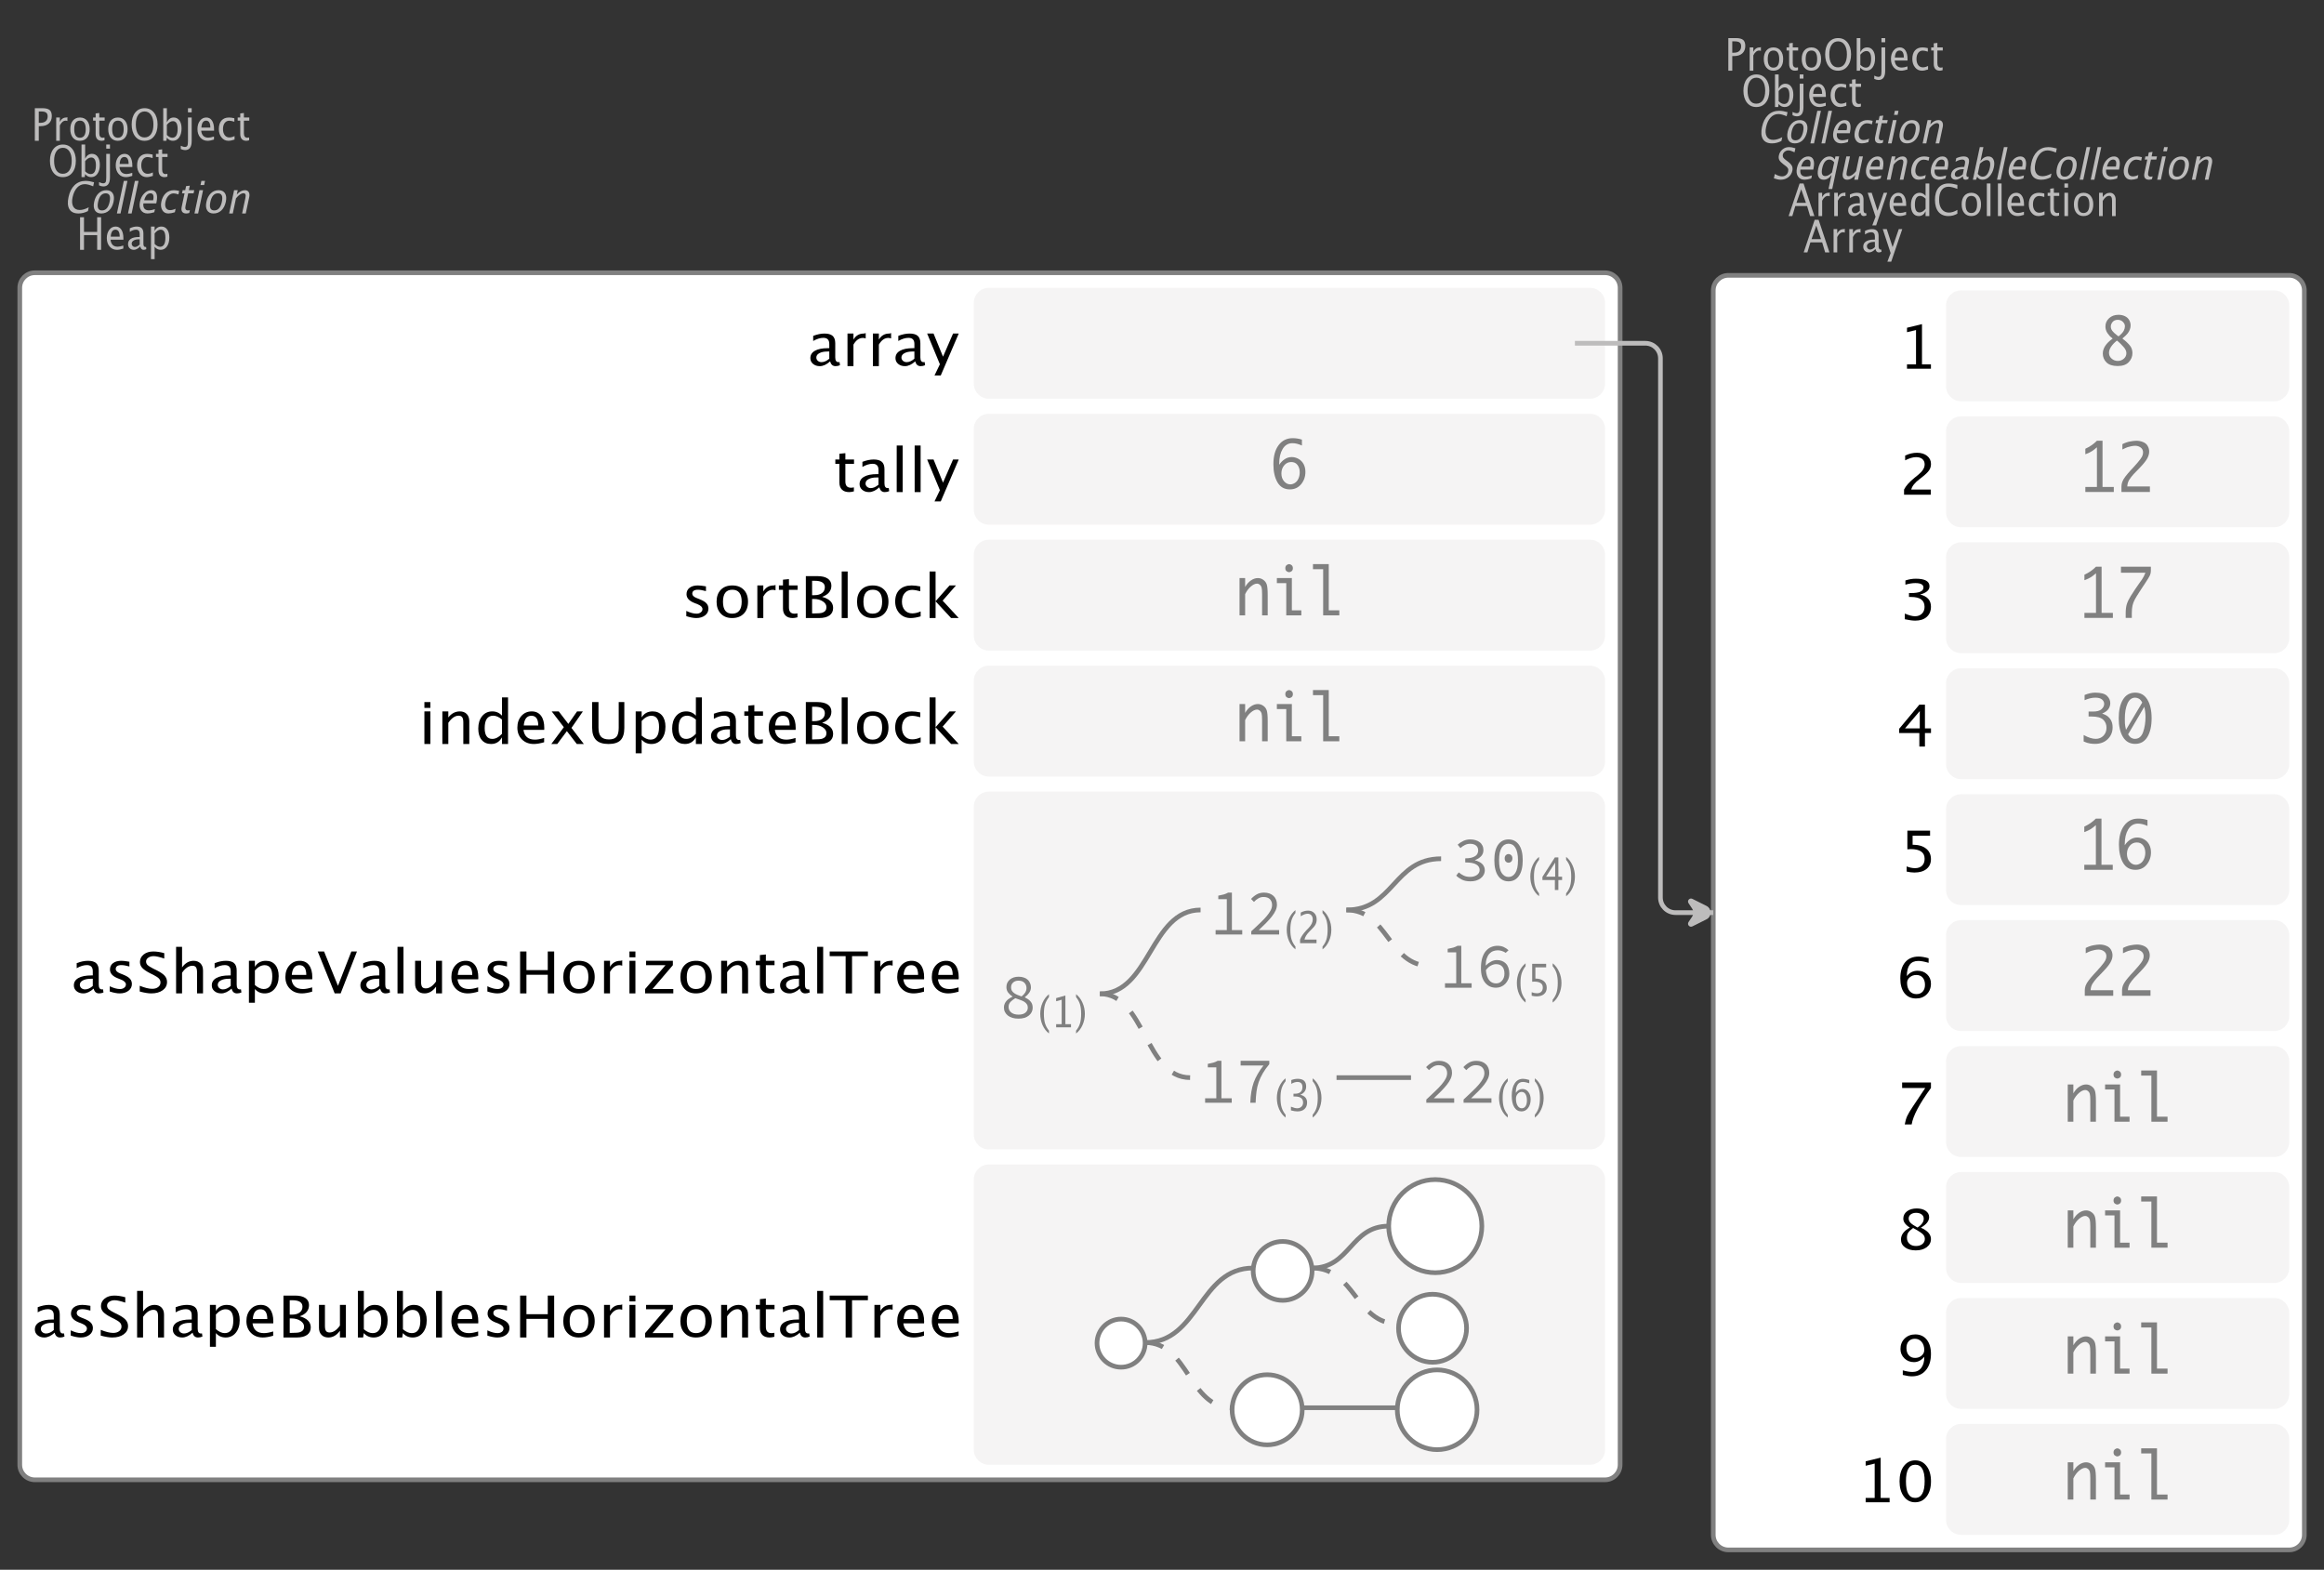 <?xml version="1.0" encoding="UTF-8"?>
<svg xmlns="http://www.w3.org/2000/svg" xmlns:xlink="http://www.w3.org/1999/xlink" width="498.976pt" height="337.058pt" viewBox="0 0 498.976 337.058" version="1.1">
<rect x="0" y="0" width="498.976" height="337.058" fill="#333333" stroke="none"/>
<defs>
<g>
<symbol overflow="visible" id="glyph0-0">
<path style="stroke:none;" d="M 1.031 0 L 1.031 -5.25 L 5.25 -5.25 L 5.25 0 Z M 1.281 -0.25 L 5 -0.25 L 5 -5 L 1.281 -5 Z M 1.281 -0.25 "/>
</symbol>
<symbol overflow="visible" id="glyph0-1">
<path style="stroke:none;" d="M 0.766 0 L 0.766 -7 L 2.391 -7 C 3.109 -7 3.625 -6.867 3.938 -6.609 C 4.25 -6.348 4.406 -5.914 4.406 -5.312 C 4.406 -4.633 4.191 -4.102 3.766 -3.719 C 3.336 -3.332 2.742 -3.141 1.984 -3.141 L 1.609 -3.141 L 1.609 0 Z M 1.609 -3.859 L 1.953 -3.859 C 2.453 -3.859 2.836 -3.977 3.109 -4.219 C 3.379 -4.469 3.516 -4.812 3.516 -5.25 C 3.516 -5.625 3.406 -5.891 3.188 -6.047 C 2.977 -6.211 2.625 -6.297 2.125 -6.297 L 1.609 -6.297 Z M 1.609 -3.859 "/>
</symbol>
<symbol overflow="visible" id="glyph0-2">
<path style="stroke:none;" d="M 0.797 0 L 0.797 -5 L 1.578 -5 L 1.578 -4.062 C 1.891 -4.688 2.348 -5 2.953 -5 C 3.035 -5 3.117 -5.023 3.203 -5.078 L 3.203 -4.25 C 3.066 -4.301 2.945 -4.328 2.844 -4.328 C 2.344 -4.328 1.922 -3.984 1.578 -3.297 L 1.578 0 Z M 0.797 0 "/>
</symbol>
<symbol overflow="visible" id="glyph0-3">
<path style="stroke:none;" d="M 2.5 0 C 1.875 0 1.375 -0.223 1 -0.672 C 0.633 -1.129 0.453 -1.738 0.453 -2.5 C 0.453 -3.27 0.633 -3.879 1 -4.328 C 1.375 -4.773 1.883 -5 2.531 -5 C 3.164 -5 3.672 -4.773 4.047 -4.328 C 4.422 -3.879 4.609 -3.27 4.609 -2.5 C 4.609 -1.719 4.422 -1.102 4.047 -0.656 C 3.672 -0.219 3.156 0 2.5 0 Z M 2.516 -0.656 C 3.348 -0.656 3.766 -1.27 3.766 -2.5 C 3.766 -3.719 3.352 -4.328 2.531 -4.328 C 1.707 -4.328 1.297 -3.711 1.297 -2.484 C 1.297 -1.266 1.703 -0.656 2.516 -0.656 Z M 2.516 -0.656 "/>
</symbol>
<symbol overflow="visible" id="glyph0-4">
<path style="stroke:none;" d="M 2.109 0 C 1.703 0 1.383 -0.125 1.156 -0.375 C 0.938 -0.633 0.828 -0.992 0.828 -1.453 L 0.828 -4.328 L 0.281 -4.328 L 0.281 -5 L 0.828 -5 L 0.828 -5.875 L 1.609 -5.969 L 1.609 -5 L 2.766 -5 L 2.766 -4.328 L 1.609 -4.328 L 1.609 -1.625 C 1.609 -0.977 1.859 -0.656 2.359 -0.656 C 2.461 -0.656 2.586 -0.676 2.734 -0.719 L 2.734 -0.109 C 2.492 -0.035 2.285 0 2.109 0 Z M 2.109 0 "/>
</symbol>
<symbol overflow="visible" id="glyph0-5">
<path style="stroke:none;" d="M 3.172 0 C 2.336 0 1.672 -0.316 1.172 -0.953 C 0.672 -1.598 0.422 -2.445 0.422 -3.5 C 0.422 -4.562 0.672 -5.41 1.172 -6.047 C 1.68 -6.68 2.359 -7 3.203 -7 C 4.047 -7 4.719 -6.68 5.219 -6.047 C 5.727 -5.41 5.984 -4.566 5.984 -3.516 C 5.984 -2.441 5.727 -1.586 5.219 -0.953 C 4.719 -0.316 4.035 0 3.172 0 Z M 3.172 -0.719 C 3.785 -0.719 4.258 -0.961 4.594 -1.453 C 4.926 -1.941 5.094 -2.629 5.094 -3.516 C 5.094 -4.391 4.922 -5.07 4.578 -5.562 C 4.242 -6.051 3.785 -6.297 3.203 -6.297 C 2.609 -6.297 2.145 -6.047 1.812 -5.547 C 1.477 -5.055 1.312 -4.379 1.312 -3.516 C 1.312 -2.641 1.473 -1.953 1.797 -1.453 C 2.129 -0.961 2.586 -0.719 3.172 -0.719 Z M 3.172 -0.719 "/>
</symbol>
<symbol overflow="visible" id="glyph0-6">
<path style="stroke:none;" d="M 0.797 0 L 0.797 -7 L 1.578 -7 L 1.578 -3.969 C 1.91 -4.656 2.398 -5 3.047 -5 C 3.566 -5 3.977 -4.785 4.281 -4.359 C 4.582 -3.941 4.734 -3.367 4.734 -2.641 C 4.734 -1.848 4.562 -1.207 4.219 -0.719 C 3.883 -0.238 3.438 0 2.875 0 C 2.352 0 1.922 -0.219 1.578 -0.656 L 1.484 0 Z M 1.578 -1.25 C 1.984 -0.852 2.375 -0.656 2.75 -0.656 C 3.508 -0.656 3.891 -1.285 3.891 -2.547 C 3.891 -3.66 3.551 -4.219 2.875 -4.219 C 2.438 -4.219 2.004 -3.957 1.578 -3.438 Z M 1.578 -1.25 "/>
</symbol>
<symbol overflow="visible" id="glyph0-7">
<path style="stroke:none;" d="M -0.625 1.766 L -0.625 1.062 C -0.25 1.238 0.031 1.328 0.219 1.328 C 0.5 1.328 0.688 1.242 0.781 1.078 C 0.875 0.91 0.922 0.57 0.922 0.062 L 0.922 -5 L 1.719 -5 L 1.719 0.047 C 1.719 1.348 1.242 2 0.297 2 C 0.016 2 -0.289 1.922 -0.625 1.766 Z M 0.922 -6.109 L 0.922 -7 L 1.719 -7 L 1.719 -6.109 Z M 0.922 -6.109 "/>
</symbol>
<symbol overflow="visible" id="glyph0-8">
<path style="stroke:none;" d="M 4 -0.266 C 3.469 -0.086 3.008 0 2.625 0 C 1.988 0 1.469 -0.234 1.062 -0.703 C 0.656 -1.172 0.453 -1.773 0.453 -2.516 C 0.453 -3.242 0.629 -3.836 0.984 -4.297 C 1.336 -4.766 1.797 -5 2.359 -5 C 2.879 -5 3.285 -4.773 3.578 -4.328 C 3.867 -3.891 4.016 -3.27 4.016 -2.469 L 4.016 -2.172 L 1.25 -2.172 C 1.363 -1.172 1.875 -0.672 2.781 -0.672 C 3.102 -0.672 3.508 -0.754 4 -0.922 Z M 1.297 -2.828 L 3.219 -2.828 C 3.219 -3.828 2.914 -4.328 2.312 -4.328 C 1.695 -4.328 1.359 -3.828 1.297 -2.828 Z M 1.297 -2.828 "/>
</symbol>
<symbol overflow="visible" id="glyph0-9">
<path style="stroke:none;" d="M 2.5 0 C 1.906 0 1.414 -0.238 1.031 -0.719 C 0.645 -1.195 0.453 -1.797 0.453 -2.516 C 0.453 -3.297 0.641 -3.906 1.016 -4.344 C 1.398 -4.781 1.941 -5 2.641 -5 C 2.973 -5 3.352 -4.945 3.781 -4.844 L 3.781 -4.094 C 3.332 -4.238 2.969 -4.312 2.688 -4.312 C 2.281 -4.312 1.953 -4.145 1.703 -3.812 C 1.461 -3.488 1.344 -3.051 1.344 -2.5 C 1.344 -1.969 1.469 -1.535 1.719 -1.203 C 1.969 -0.879 2.297 -0.719 2.703 -0.719 C 3.066 -0.719 3.441 -0.816 3.828 -1.016 L 3.828 -0.266 C 3.316 -0.086 2.875 0 2.5 0 Z M 2.5 0 "/>
</symbol>
<symbol overflow="visible" id="glyph0-10">
<path style="stroke:none;" d="M 3.781 -2.844 L 2.766 -5.75 L 1.75 -2.844 Z M 4.672 0 L 4.031 -2.156 L 1.5 -2.156 L 0.859 0 L 0.062 0 L 2.422 -7 L 3.266 -7 L 5.594 0 Z M 4.672 0 "/>
</symbol>
<symbol overflow="visible" id="glyph0-11">
<path style="stroke:none;" d="M 3.047 -0.734 C 2.566 -0.242 2.109 0 1.672 0 C 1.305 0 1.004 -0.113 0.766 -0.344 C 0.535 -0.57 0.422 -0.867 0.422 -1.234 C 0.422 -1.723 0.617 -2.098 1.016 -2.359 C 1.41 -2.617 1.984 -2.75 2.734 -2.75 L 2.922 -2.75 L 2.922 -3.406 C 2.922 -4.02 2.66 -4.328 2.141 -4.328 C 1.723 -4.328 1.273 -4.172 0.797 -3.859 L 0.797 -4.625 C 1.328 -4.875 1.828 -5 2.297 -5 C 2.785 -5 3.145 -4.875 3.375 -4.625 C 3.602 -4.383 3.719 -4.016 3.719 -3.516 L 3.719 -1.359 C 3.719 -0.859 3.859 -0.609 4.141 -0.609 C 4.172 -0.609 4.223 -0.613 4.297 -0.625 L 4.344 -0.141 C 4.164 -0.047 3.969 0 3.75 0 C 3.383 0 3.148 -0.242 3.047 -0.734 Z M 2.922 -1.141 L 2.922 -2.25 L 2.656 -2.25 C 2.227 -2.25 1.879 -2.16 1.609 -1.984 C 1.336 -1.816 1.203 -1.598 1.203 -1.328 C 1.203 -1.117 1.27 -0.945 1.406 -0.812 C 1.539 -0.676 1.703 -0.609 1.891 -0.609 C 2.223 -0.609 2.566 -0.785 2.922 -1.141 Z M 2.922 -1.141 "/>
</symbol>
<symbol overflow="visible" id="glyph0-12">
<path style="stroke:none;" d="M 1.047 2 L 1.75 0.141 L 0.062 -5 L 0.922 -5 L 2.172 -1.141 L 3.5 -5 L 4.25 -5 L 1.875 2 Z M 1.047 2 "/>
</symbol>
<symbol overflow="visible" id="glyph0-13">
<path style="stroke:none;" d="M 3.594 0 L 3.594 -1.031 C 3.27 -0.344 2.785 0 2.141 0 C 1.609 0 1.191 -0.207 0.891 -0.625 C 0.598 -1.039 0.453 -1.617 0.453 -2.359 C 0.453 -3.148 0.617 -3.785 0.953 -4.266 C 1.297 -4.754 1.75 -5 2.312 -5 C 2.82 -5 3.25 -4.773 3.594 -4.328 L 3.594 -7 L 4.391 -7 L 4.391 0 Z M 3.594 -3.734 C 3.188 -4.129 2.797 -4.328 2.422 -4.328 C 1.672 -4.328 1.297 -3.695 1.297 -2.438 C 1.297 -1.332 1.629 -0.781 2.297 -0.781 C 2.742 -0.781 3.176 -1.039 3.594 -1.562 Z M 3.594 -3.734 "/>
</symbol>
<symbol overflow="visible" id="glyph0-14">
<path style="stroke:none;" d="M 3.312 0 C 2.395 0 1.68 -0.301 1.172 -0.906 C 0.672 -1.52 0.422 -2.383 0.422 -3.5 C 0.422 -4.602 0.676 -5.461 1.188 -6.078 C 1.695 -6.691 2.422 -7 3.359 -7 C 3.891 -7 4.516 -6.898 5.234 -6.703 L 5.234 -5.828 C 4.422 -6.141 3.789 -6.297 3.344 -6.297 C 2.695 -6.297 2.195 -6.051 1.844 -5.562 C 1.488 -5.07 1.312 -4.379 1.312 -3.484 C 1.312 -2.641 1.5 -1.973 1.875 -1.484 C 2.258 -0.992 2.773 -0.75 3.422 -0.75 C 3.992 -0.75 4.598 -0.941 5.234 -1.328 L 5.234 -0.516 C 4.648 -0.172 4.008 0 3.312 0 Z M 3.312 0 "/>
</symbol>
<symbol overflow="visible" id="glyph0-15">
<path style="stroke:none;" d="M 0.797 0 L 0.797 -7 L 1.578 -7 L 1.578 0 Z M 0.797 0 "/>
</symbol>
<symbol overflow="visible" id="glyph0-16">
<path style="stroke:none;" d="M 0.797 0 L 0.797 -5 L 1.578 -5 L 1.578 0 Z M 0.797 -6.109 L 0.797 -7 L 1.578 -7 L 1.578 -6.109 Z M 0.797 -6.109 "/>
</symbol>
<symbol overflow="visible" id="glyph0-17">
<path style="stroke:none;" d="M 0.797 0 L 0.797 -5 L 1.578 -5 L 1.578 -4.078 C 2.004 -4.691 2.52 -5 3.125 -5 C 3.5 -5 3.797 -4.863 4.016 -4.594 C 4.242 -4.32 4.359 -3.961 4.359 -3.516 L 4.359 0 L 3.578 0 L 3.578 -3.297 C 3.578 -3.672 3.523 -3.938 3.422 -4.094 C 3.328 -4.258 3.172 -4.344 2.953 -4.344 C 2.473 -4.344 2.016 -3.977 1.578 -3.25 L 1.578 0 Z M 0.797 0 "/>
</symbol>
<symbol overflow="visible" id="glyph0-18">
<path style="stroke:none;" d="M 0.766 0 L 0.766 -7 L 1.609 -7 L 1.609 -3.844 L 4.438 -3.844 L 4.438 -7 L 5.281 -7 L 5.281 0 L 4.438 0 L 4.438 -3.156 L 1.609 -3.156 L 1.609 0 Z M 0.766 0 "/>
</symbol>
<symbol overflow="visible" id="glyph0-19">
<path style="stroke:none;" d="M 0.797 2 L 0.797 -5 L 1.578 -5 L 1.578 -4.078 C 1.91 -4.691 2.398 -5 3.047 -5 C 3.566 -5 3.977 -4.785 4.281 -4.359 C 4.582 -3.941 4.734 -3.367 4.734 -2.641 C 4.734 -1.848 4.562 -1.207 4.219 -0.719 C 3.883 -0.238 3.438 0 2.875 0 C 2.352 0 1.922 -0.219 1.578 -0.656 L 1.578 2 Z M 1.578 -1.266 C 1.984 -0.859 2.375 -0.656 2.75 -0.656 C 3.508 -0.656 3.891 -1.305 3.891 -2.609 C 3.891 -3.754 3.551 -4.328 2.875 -4.328 C 2.438 -4.328 2.004 -4.055 1.578 -3.516 Z M 1.578 -1.266 "/>
</symbol>
<symbol overflow="visible" id="glyph0-20">
<path style="stroke:none;" d="M 2.375 0.719 L 2.375 1.328 C 1.801 0.891 1.344 0.297 1 -0.453 C 0.664 -1.211 0.5 -2.023 0.5 -2.891 C 0.5 -3.742 0.664 -4.547 1 -5.297 C 1.344 -6.055 1.801 -6.66 2.375 -7.109 L 2.375 -6.484 C 1.988 -6.004 1.707 -5.488 1.531 -4.938 C 1.363 -4.383 1.281 -3.703 1.281 -2.891 C 1.281 -2.066 1.363 -1.379 1.531 -0.828 C 1.707 -0.273 1.988 0.238 2.375 0.719 Z M 2.375 0.719 "/>
</symbol>
<symbol overflow="visible" id="glyph0-21">
<path style="stroke:none;" d="M 1.234 0 L 1.234 -0.672 L 2.422 -0.672 L 2.422 -5.922 L 1.234 -5.594 L 1.234 -6.266 L 3.219 -6.828 L 3.219 -0.672 L 4.422 -0.672 L 4.422 0 Z M 1.234 0 "/>
</symbol>
<symbol overflow="visible" id="glyph0-22">
<path style="stroke:none;" d="M 0.297 0.719 L 0.297 1.328 C 0.879 0.891 1.336 0.297 1.672 -0.453 C 2.016 -1.211 2.188 -2.023 2.188 -2.891 C 2.188 -3.742 2.016 -4.547 1.672 -5.297 C 1.336 -6.055 0.879 -6.66 0.297 -7.109 L 0.297 -6.484 C 0.691 -6.004 0.973 -5.488 1.141 -4.938 C 1.305 -4.383 1.391 -3.703 1.391 -2.891 C 1.391 -2.066 1.305 -1.379 1.141 -0.828 C 0.973 -0.273 0.691 0.238 0.297 0.719 Z M 0.297 0.719 "/>
</symbol>
<symbol overflow="visible" id="glyph0-23">
<path style="stroke:none;" d="M 0.688 0 L 0.688 -0.781 C 0.914 -1.406 1.379 -2.082 2.078 -2.812 L 2.531 -3.281 C 3.113 -3.895 3.406 -4.504 3.406 -5.109 C 3.406 -5.484 3.305 -5.781 3.109 -6 C 2.91 -6.219 2.641 -6.328 2.297 -6.328 C 1.879 -6.328 1.391 -6.145 0.828 -5.781 L 0.828 -6.578 C 1.359 -6.859 1.883 -7 2.406 -7 C 2.957 -7 3.398 -6.82 3.734 -6.469 C 4.078 -6.125 4.25 -5.672 4.25 -5.109 C 4.25 -4.703 4.164 -4.336 4 -4.016 C 3.832 -3.691 3.516 -3.305 3.047 -2.859 L 2.734 -2.547 C 2.109 -1.922 1.742 -1.332 1.641 -0.781 L 4.219 -0.781 L 4.219 0 Z M 0.688 0 "/>
</symbol>
<symbol overflow="visible" id="glyph0-24">
<path style="stroke:none;" d="M 0.844 -0.219 L 0.844 -1.016 C 1.406 -0.785 1.848 -0.672 2.172 -0.672 C 2.555 -0.672 2.863 -0.785 3.094 -1.016 C 3.332 -1.242 3.453 -1.539 3.453 -1.906 C 3.453 -2.77 2.867 -3.203 1.703 -3.203 L 1.391 -3.203 L 1.391 -3.797 L 1.672 -3.797 C 2.766 -3.797 3.312 -4.27 3.312 -5.219 C 3.312 -5.957 2.953 -6.328 2.234 -6.328 C 1.828 -6.328 1.391 -6.191 0.922 -5.922 L 0.922 -6.734 C 1.391 -6.91 1.844 -7 2.281 -7 C 3.5 -7 4.109 -6.453 4.109 -5.359 C 4.109 -4.523 3.691 -3.93 2.859 -3.578 C 3.828 -3.336 4.312 -2.781 4.312 -1.906 C 4.312 -1.312 4.125 -0.844 3.75 -0.5 C 3.383 -0.164 2.879 0 2.234 0 C 1.859 0 1.395 -0.07 0.844 -0.219 Z M 0.844 -0.219 "/>
</symbol>
<symbol overflow="visible" id="glyph0-25">
<path style="stroke:none;" d="M 3.094 0 L 3.094 -2.141 L 0.422 -2.141 L 0.422 -2.812 L 3.094 -7 L 3.844 -7 L 3.844 -2.859 L 4.641 -2.859 L 4.641 -2.141 L 3.844 -2.141 L 3.844 0 Z M 1.203 -2.859 L 3.156 -2.859 L 3.156 -5.891 Z M 1.203 -2.859 "/>
</symbol>
<symbol overflow="visible" id="glyph0-26">
<path style="stroke:none;" d="M 1 -0.141 L 1 -0.891 C 1.395 -0.742 1.77 -0.672 2.125 -0.672 C 2.52 -0.672 2.828 -0.773 3.047 -0.984 C 3.273 -1.203 3.391 -1.508 3.391 -1.906 C 3.391 -2.75 2.773 -3.172 1.547 -3.172 C 1.398 -3.172 1.254 -3.16 1.109 -3.141 L 1.109 -7 L 4.109 -7 L 4.109 -6.234 L 1.797 -6.234 L 1.797 -3.828 C 2.555 -3.828 3.148 -3.648 3.578 -3.297 C 4.016 -2.953 4.234 -2.469 4.234 -1.844 C 4.234 -1.27 4.035 -0.816 3.641 -0.484 C 3.254 -0.16 2.711 0 2.016 0 C 1.723 0 1.383 -0.047 1 -0.141 Z M 1 -0.141 "/>
</symbol>
<symbol overflow="visible" id="glyph0-27">
<path style="stroke:none;" d="M 1.422 -3.984 C 1.797 -4.535 2.27 -4.812 2.844 -4.812 C 3.363 -4.812 3.785 -4.602 4.109 -4.188 C 4.441 -3.77 4.609 -3.234 4.609 -2.578 C 4.609 -1.828 4.422 -1.207 4.047 -0.719 C 3.68 -0.238 3.211 0 2.641 0 C 1.984 0 1.469 -0.297 1.094 -0.891 C 0.727 -1.484 0.547 -2.305 0.547 -3.359 C 0.547 -4.504 0.758 -5.395 1.188 -6.031 C 1.613 -6.676 2.211 -7 2.984 -7 C 3.336 -7 3.781 -6.914 4.312 -6.75 L 4.312 -6.047 C 3.75 -6.234 3.289 -6.328 2.938 -6.328 C 1.926 -6.328 1.422 -5.547 1.422 -3.984 Z M 3.812 -2.375 C 3.812 -2.926 3.711 -3.363 3.516 -3.688 C 3.316 -4.02 3.035 -4.188 2.672 -4.188 C 2.336 -4.188 2.051 -4.039 1.812 -3.75 C 1.57 -3.469 1.453 -3.129 1.453 -2.734 C 1.453 -2.117 1.566 -1.617 1.797 -1.234 C 2.023 -0.859 2.328 -0.672 2.703 -0.672 C 3.047 -0.672 3.316 -0.82 3.516 -1.125 C 3.711 -1.438 3.812 -1.852 3.812 -2.375 Z M 3.812 -2.375 "/>
</symbol>
<symbol overflow="visible" id="glyph1-0">
<path style="stroke:none;" d="M 1.031 0 L 2.141 -5.25 L 6.359 -5.25 L 5.25 0 Z M 1.328 -0.25 L 5.047 -0.25 L 6.062 -5 L 2.344 -5 Z M 1.328 -0.25 "/>
</symbol>
<symbol overflow="visible" id="glyph1-1">
<path style="stroke:none;" d="M 3.312 0 C 2.395 0 1.75 -0.301 1.375 -0.906 C 1 -1.52 0.93 -2.383 1.172 -3.5 C 1.398 -4.602 1.832 -5.461 2.469 -6.078 C 3.113 -6.691 3.906 -7 4.844 -7 C 5.375 -7 5.977 -6.898 6.656 -6.703 L 6.469 -5.828 C 5.727 -6.141 5.133 -6.297 4.688 -6.297 C 4.039 -6.297 3.488 -6.051 3.031 -5.562 C 2.57 -5.07 2.242 -4.379 2.047 -3.484 C 1.867 -2.641 1.914 -1.973 2.188 -1.484 C 2.469 -0.992 2.93 -0.75 3.578 -0.75 C 4.148 -0.75 4.797 -0.941 5.516 -1.328 L 5.344 -0.516 C 4.688 -0.172 4.008 0 3.312 0 Z M 3.312 0 "/>
</symbol>
<symbol overflow="visible" id="glyph1-2">
<path style="stroke:none;" d="M 2.5 0 C 1.875 0 1.422 -0.223 1.141 -0.672 C 0.867 -1.129 0.816 -1.738 0.984 -2.5 C 1.148 -3.27 1.461 -3.879 1.922 -4.328 C 2.391 -4.773 2.945 -5 3.594 -5 C 4.227 -5 4.688 -4.773 4.969 -4.328 C 5.25 -3.879 5.305 -3.27 5.141 -2.5 C 4.973 -1.719 4.656 -1.102 4.188 -0.656 C 3.719 -0.219 3.156 0 2.5 0 Z M 2.656 -0.656 C 3.488 -0.656 4.035 -1.27 4.297 -2.5 C 4.555 -3.719 4.273 -4.328 3.453 -4.328 C 2.629 -4.328 2.086 -3.711 1.828 -2.484 C 1.566 -1.266 1.844 -0.656 2.656 -0.656 Z M 2.656 -0.656 "/>
</symbol>
<symbol overflow="visible" id="glyph1-3">
<path style="stroke:none;" d="M 0.797 0 L 2.281 -7 L 3.062 -7 L 1.578 0 Z M 0.797 0 "/>
</symbol>
<symbol overflow="visible" id="glyph1-4">
<path style="stroke:none;" d="M 4.062 -0.266 C 3.488 -0.086 3.008 0 2.625 0 C 1.988 0 1.516 -0.234 1.203 -0.703 C 0.898 -1.172 0.828 -1.773 0.984 -2.516 C 1.141 -3.242 1.441 -3.836 1.891 -4.297 C 2.348 -4.766 2.859 -5 3.422 -5 C 3.941 -5 4.301 -4.773 4.5 -4.328 C 4.695 -3.891 4.711 -3.27 4.547 -2.469 L 4.484 -2.172 L 1.719 -2.172 C 1.613 -1.172 2.016 -0.672 2.922 -0.672 C 3.242 -0.672 3.672 -0.754 4.203 -0.922 Z M 1.891 -2.828 L 3.812 -2.828 C 4.031 -3.828 3.836 -4.328 3.234 -4.328 C 2.617 -4.328 2.172 -3.828 1.891 -2.828 Z M 1.891 -2.828 "/>
</symbol>
<symbol overflow="visible" id="glyph1-5">
<path style="stroke:none;" d="M 2.5 0 C 1.906 0 1.469 -0.238 1.188 -0.719 C 0.906 -1.195 0.836 -1.797 0.984 -2.516 C 1.148 -3.297 1.469 -3.906 1.938 -4.344 C 2.414 -4.781 3.004 -5 3.703 -5 C 4.035 -5 4.406 -4.945 4.812 -4.844 L 4.656 -4.094 C 4.238 -4.238 3.891 -4.312 3.609 -4.312 C 3.203 -4.312 2.836 -4.145 2.516 -3.812 C 2.203 -3.488 1.988 -3.051 1.875 -2.5 C 1.758 -1.969 1.789 -1.535 1.969 -1.203 C 2.156 -0.879 2.453 -0.719 2.859 -0.719 C 3.223 -0.719 3.617 -0.816 4.047 -1.016 L 3.891 -0.266 C 3.336 -0.086 2.875 0 2.5 0 Z M 2.5 0 "/>
</symbol>
<symbol overflow="visible" id="glyph1-6">
<path style="stroke:none;" d="M 2.109 0 C 1.703 0 1.41 -0.125 1.234 -0.375 C 1.066 -0.633 1.035 -0.992 1.141 -1.453 L 1.75 -4.328 L 1.203 -4.328 L 1.344 -5 L 1.891 -5 L 2.078 -5.875 L 2.875 -5.969 L 2.672 -5 L 3.828 -5 L 3.688 -4.328 L 2.531 -4.328 L 1.953 -1.625 C 1.816 -0.977 2 -0.656 2.5 -0.656 C 2.602 -0.656 2.734 -0.676 2.891 -0.719 L 2.75 -0.109 C 2.5 -0.035 2.285 0 2.109 0 Z M 2.109 0 "/>
</symbol>
<symbol overflow="visible" id="glyph1-7">
<path style="stroke:none;" d="M 0.797 0 L 1.859 -5 L 2.641 -5 L 1.578 0 Z M 2.094 -6.109 L 2.281 -7 L 3.062 -7 L 2.875 -6.109 Z M 2.094 -6.109 "/>
</symbol>
<symbol overflow="visible" id="glyph1-8">
<path style="stroke:none;" d="M 0.797 0 L 1.859 -5 L 2.641 -5 L 2.438 -4.078 C 3 -4.691 3.582 -5 4.188 -5 C 4.562 -5 4.832 -4.863 5 -4.594 C 5.164 -4.32 5.203 -3.961 5.109 -3.516 L 4.359 0 L 3.578 0 L 4.281 -3.297 C 4.363 -3.672 4.367 -3.938 4.297 -4.094 C 4.234 -4.258 4.094 -4.344 3.875 -4.344 C 3.395 -4.344 2.859 -3.977 2.266 -3.25 L 1.578 0 Z M 0.797 0 "/>
</symbol>
<symbol overflow="visible" id="glyph1-9">
<path style="stroke:none;" d="M 1.938 0 C 1.531 0 1.039 -0.098 0.469 -0.297 L 0.672 -1.234 C 1.266 -0.891 1.773 -0.719 2.203 -0.719 C 2.535 -0.719 2.82 -0.812 3.062 -1 C 3.312 -1.195 3.469 -1.453 3.531 -1.766 C 3.594 -2.035 3.578 -2.258 3.484 -2.438 C 3.391 -2.625 3.188 -2.828 2.875 -3.047 L 2.516 -3.312 C 2.086 -3.633 1.797 -3.938 1.641 -4.219 C 1.492 -4.508 1.461 -4.848 1.547 -5.234 C 1.66 -5.742 1.914 -6.164 2.312 -6.5 C 2.719 -6.832 3.176 -7 3.688 -7 C 4.145 -7 4.613 -6.914 5.094 -6.75 L 4.906 -5.891 C 4.344 -6.16 3.906 -6.297 3.594 -6.297 C 3.301 -6.297 3.039 -6.207 2.812 -6.031 C 2.582 -5.852 2.441 -5.633 2.391 -5.375 C 2.348 -5.156 2.375 -4.957 2.469 -4.781 C 2.57 -4.613 2.785 -4.41 3.109 -4.172 L 3.469 -3.906 C 3.906 -3.57 4.195 -3.258 4.344 -2.969 C 4.488 -2.676 4.52 -2.328 4.438 -1.922 C 4.312 -1.348 4.02 -0.883 3.562 -0.531 C 3.102 -0.176 2.562 0 1.938 0 Z M 1.938 0 "/>
</symbol>
<symbol overflow="visible" id="glyph1-10">
<path style="stroke:none;" d="M 3.172 2 L 3.812 -1.031 C 3.344 -0.344 2.785 0 2.141 0 C 1.609 0 1.238 -0.207 1.031 -0.625 C 0.82 -1.039 0.797 -1.617 0.953 -2.359 C 1.117 -3.148 1.422 -3.785 1.859 -4.266 C 2.305 -4.754 2.812 -5 3.375 -5 C 3.883 -5 4.266 -4.773 4.516 -4.328 L 4.656 -5 L 5.453 -5 L 3.969 2 Z M 4.391 -3.734 C 4.066 -4.129 3.719 -4.328 3.344 -4.328 C 2.594 -4.328 2.082 -3.695 1.812 -2.438 C 1.582 -1.332 1.801 -0.781 2.469 -0.781 C 2.914 -0.781 3.398 -1.039 3.922 -1.562 Z M 4.391 -3.734 "/>
</symbol>
<symbol overflow="visible" id="glyph1-11">
<path style="stroke:none;" d="M 3.516 0 L 3.734 -1.031 C 3.172 -0.344 2.586 0 1.984 0 C 1.609 0 1.336 -0.129 1.172 -0.391 C 1.004 -0.66 0.969 -1.023 1.062 -1.484 L 1.812 -5 L 2.594 -5 L 1.906 -1.781 C 1.832 -1.406 1.828 -1.141 1.891 -0.984 C 1.953 -0.836 2.094 -0.766 2.312 -0.766 C 2.789 -0.766 3.32 -1.117 3.906 -1.828 L 4.578 -5 L 5.375 -5 L 4.312 0 Z M 3.516 0 "/>
</symbol>
<symbol overflow="visible" id="glyph1-12">
<path style="stroke:none;" d="M 3.203 -0.734 C 2.617 -0.242 2.109 0 1.672 0 C 1.305 0 1.031 -0.113 0.844 -0.344 C 0.656 -0.57 0.602 -0.867 0.688 -1.234 C 0.789 -1.723 1.066 -2.098 1.516 -2.359 C 1.961 -2.617 2.562 -2.75 3.312 -2.75 L 3.5 -2.75 L 3.641 -3.406 C 3.773 -4.02 3.582 -4.328 3.062 -4.328 C 2.645 -4.328 2.164 -4.172 1.625 -3.859 L 1.781 -4.625 C 2.363 -4.875 2.891 -5 3.359 -5 C 3.848 -5 4.18 -4.875 4.359 -4.625 C 4.535 -4.383 4.57 -4.016 4.469 -3.516 L 4 -1.359 C 3.895 -0.859 3.984 -0.609 4.266 -0.609 C 4.297 -0.609 4.352 -0.613 4.438 -0.625 L 4.375 -0.141 C 4.176 -0.047 3.969 0 3.75 0 C 3.383 0 3.203 -0.242 3.203 -0.734 Z M 3.172 -1.141 L 3.406 -2.25 L 3.141 -2.25 C 2.711 -2.25 2.344 -2.16 2.031 -1.984 C 1.727 -1.816 1.547 -1.598 1.484 -1.328 C 1.441 -1.117 1.473 -0.945 1.578 -0.812 C 1.68 -0.676 1.828 -0.609 2.016 -0.609 C 2.348 -0.609 2.734 -0.785 3.172 -1.141 Z M 3.172 -1.141 "/>
</symbol>
<symbol overflow="visible" id="glyph1-13">
<path style="stroke:none;" d="M 0.797 0 L 2.281 -7 L 3.062 -7 L 2.422 -3.969 C 2.898 -4.656 3.461 -5 4.109 -5 C 4.629 -5 4.992 -4.785 5.203 -4.359 C 5.422 -3.941 5.453 -3.367 5.297 -2.641 C 5.129 -1.848 4.82 -1.207 4.375 -0.719 C 3.938 -0.238 3.438 0 2.875 0 C 2.352 0 1.969 -0.219 1.719 -0.656 L 1.484 0 Z M 1.844 -1.25 C 2.164 -0.852 2.516 -0.656 2.891 -0.656 C 3.648 -0.656 4.164 -1.285 4.438 -2.547 C 4.664 -3.66 4.441 -4.219 3.766 -4.219 C 3.328 -4.219 2.844 -3.957 2.312 -3.438 Z M 1.844 -1.25 "/>
</symbol>
<symbol overflow="visible" id="glyph2-0">
<path style="stroke:none;" d="M 1.594 0 L 1.594 -8.422 L 8.422 -8.422 L 8.422 0 Z M 2 -0.422 L 8 -0.422 L 8 -8 L 2 -8 Z M 2 -0.422 "/>
</symbol>
<symbol overflow="visible" id="glyph2-1">
<path style="stroke:none;" d="M 2 0 L 2 -0.938 L 3.938 -0.938 L 3.938 -8.312 L 2 -7.844 L 2 -8.797 L 5.219 -9.578 L 5.219 -0.938 L 7.141 -0.938 L 7.141 0 Z M 2 0 "/>
</symbol>
<symbol overflow="visible" id="glyph2-2">
<path style="stroke:none;" d="M 1.109 0 L 1.109 -1.094 C 1.484 -1.875 2.238 -2.723 3.375 -3.641 L 4.109 -4.234 C 5.055 -4.992 5.531 -5.75 5.531 -6.5 C 5.531 -6.988 5.367 -7.367 5.047 -7.641 C 4.723 -7.922 4.273 -8.062 3.703 -8.062 C 3.035 -8.062 2.25 -7.832 1.344 -7.375 L 1.344 -8.406 C 2.195 -8.801 3.047 -9 3.891 -9 C 4.797 -9 5.52 -8.773 6.062 -8.328 C 6.613 -7.891 6.891 -7.312 6.891 -6.594 C 6.891 -6.07 6.75 -5.609 6.469 -5.203 C 6.195 -4.805 5.688 -4.316 4.938 -3.734 L 4.438 -3.344 C 3.406 -2.562 2.812 -1.812 2.656 -1.094 L 6.844 -1.094 L 6.844 0 Z M 1.109 0 "/>
</symbol>
<symbol overflow="visible" id="glyph2-3">
<path style="stroke:none;" d="M 1.359 -0.297 L 1.359 -1.516 C 2.273 -1.129 3 -0.938 3.531 -0.938 C 4.133 -0.938 4.629 -1.117 5.016 -1.484 C 5.398 -1.859 5.594 -2.348 5.594 -2.953 C 5.594 -4.367 4.645 -5.078 2.75 -5.078 L 2.25 -5.078 L 2.25 -5.922 L 2.688 -5.922 C 4.469 -5.922 5.359 -6.316 5.359 -7.109 C 5.359 -7.742 4.773 -8.062 3.609 -8.062 C 2.961 -8.062 2.254 -7.945 1.484 -7.719 L 1.484 -8.625 C 2.242 -8.875 2.984 -9 3.703 -9 C 5.672 -9 6.656 -8.457 6.656 -7.375 C 6.656 -6.551 5.984 -5.961 4.641 -5.609 C 6.191 -5.234 6.969 -4.363 6.969 -3 C 6.969 -2.062 6.664 -1.328 6.062 -0.797 C 5.469 -0.266 4.648 0 3.609 0 C 3.016 0 2.266 -0.098 1.359 -0.297 Z M 1.359 -0.297 "/>
</symbol>
<symbol overflow="visible" id="glyph2-4">
<path style="stroke:none;" d="M 5.016 0 L 5.016 -2.906 L 0.688 -2.906 L 0.688 -3.828 L 5.016 -9 L 6.219 -9 L 6.219 -3.906 L 7.516 -3.906 L 7.516 -2.906 L 6.219 -2.906 L 6.219 0 Z M 1.938 -3.906 L 5.109 -3.906 L 5.109 -7.625 Z M 1.938 -3.906 "/>
</symbol>
<symbol overflow="visible" id="glyph2-5">
<path style="stroke:none;" d="M 1.625 -0.203 L 1.625 -1.312 C 2.258 -1.062 2.863 -0.938 3.438 -0.938 C 4.07 -0.938 4.57 -1.113 4.938 -1.469 C 5.301 -1.82 5.484 -2.316 5.484 -2.953 C 5.484 -4.336 4.488 -5.031 2.5 -5.031 C 2.27 -5.031 2.031 -5.016 1.781 -4.984 L 1.781 -9 L 6.656 -9 L 6.656 -7.906 L 2.906 -7.906 L 2.906 -5.969 C 4.145 -5.969 5.109 -5.691 5.797 -5.141 C 6.492 -4.598 6.844 -3.844 6.844 -2.875 C 6.844 -1.977 6.523 -1.273 5.891 -0.766 C 5.266 -0.254 4.395 0 3.281 0 C 2.789 0 2.238 -0.066 1.625 -0.203 Z M 1.625 -0.203 "/>
</symbol>
<symbol overflow="visible" id="glyph2-6">
<path style="stroke:none;" d="M 2.297 -4.812 C 2.898 -5.57 3.664 -5.953 4.594 -5.953 C 5.438 -5.953 6.125 -5.691 6.656 -5.172 C 7.195 -4.66 7.469 -4 7.469 -3.188 C 7.469 -2.258 7.164 -1.492 6.562 -0.891 C 5.969 -0.297 5.207 0 4.281 0 C 3.219 0 2.383 -0.379 1.781 -1.141 C 1.188 -1.898 0.891 -2.957 0.891 -4.312 C 0.891 -5.789 1.234 -6.941 1.922 -7.766 C 2.609 -8.586 3.578 -9 4.828 -9 C 5.398 -9 6.113 -8.879 6.969 -8.641 L 6.969 -7.656 C 6.062 -7.926 5.32 -8.062 4.75 -8.062 C 3.113 -8.062 2.297 -6.977 2.297 -4.812 Z M 6.188 -2.922 C 6.188 -3.586 6.02 -4.109 5.688 -4.484 C 5.363 -4.859 4.91 -5.047 4.328 -5.047 C 3.785 -5.047 3.316 -4.879 2.922 -4.547 C 2.535 -4.211 2.344 -3.816 2.344 -3.359 C 2.344 -2.629 2.523 -2.039 2.891 -1.594 C 3.266 -1.156 3.758 -0.938 4.375 -0.938 C 4.926 -0.938 5.363 -1.113 5.688 -1.469 C 6.02 -1.832 6.188 -2.316 6.188 -2.922 Z M 6.188 -2.922 "/>
</symbol>
<symbol overflow="visible" id="glyph2-7">
<path style="stroke:none;" d="M 2 0 C 2.125 -0.695 2.301 -1.301 2.531 -1.812 C 2.77 -2.32 3.188 -3.02 3.781 -3.906 L 6.406 -7.828 L 1.438 -7.828 L 1.438 -9 L 7.625 -9 L 7.625 -7.828 C 5.156 -4.441 3.773 -1.832 3.484 0 Z M 2 0 "/>
</symbol>
<symbol overflow="visible" id="glyph2-8">
<path style="stroke:none;" d="M 3.062 -4.891 C 2.125 -5.473 1.656 -6.113 1.656 -6.812 C 1.656 -7.457 1.922 -7.984 2.453 -8.391 C 2.984 -8.797 3.68 -9 4.547 -9 C 5.336 -9 5.977 -8.828 6.469 -8.484 C 6.957 -8.141 7.203 -7.691 7.203 -7.141 C 7.203 -6.305 6.609 -5.551 5.422 -4.875 C 6.867 -4.238 7.594 -3.426 7.594 -2.438 C 7.594 -1.719 7.285 -1.129 6.672 -0.672 C 6.066 -0.223 5.285 0 4.328 0 C 3.379 0 2.613 -0.211 2.031 -0.641 C 1.445 -1.066 1.156 -1.629 1.156 -2.328 C 1.156 -3.348 1.789 -4.203 3.062 -4.891 Z M 4.703 -4.906 C 5.598 -5.477 6.047 -6.113 6.047 -6.812 C 6.047 -7.188 5.895 -7.488 5.594 -7.719 C 5.289 -7.945 4.895 -8.062 4.406 -8.062 C 3.938 -8.062 3.551 -7.945 3.25 -7.719 C 2.957 -7.5 2.812 -7.207 2.812 -6.844 C 2.812 -6.5 2.945 -6.188 3.219 -5.906 C 3.488 -5.633 3.984 -5.301 4.703 -4.906 Z M 3.766 -4.812 C 3.242 -4.426 2.891 -4.086 2.703 -3.797 C 2.523 -3.516 2.438 -3.16 2.438 -2.734 C 2.438 -2.191 2.613 -1.754 2.969 -1.422 C 3.32 -1.098 3.789 -0.938 4.375 -0.938 C 4.938 -0.938 5.395 -1.078 5.75 -1.359 C 6.102 -1.641 6.281 -2.004 6.281 -2.453 C 6.281 -2.816 6.164 -3.125 5.938 -3.375 C 5.719 -3.625 5.297 -3.93 4.672 -4.297 Z M 3.766 -4.812 "/>
</symbol>
<symbol overflow="visible" id="glyph2-9">
<path style="stroke:none;" d="M 1.516 -0.297 L 1.516 -1.281 C 2.328 -1.051 3.02 -0.938 3.594 -0.938 C 4.395 -0.938 5.02 -1.223 5.469 -1.797 C 5.914 -2.367 6.141 -3.172 6.141 -4.203 C 5.492 -3.43 4.754 -3.047 3.922 -3.047 C 3.109 -3.047 2.422 -3.316 1.859 -3.859 C 1.297 -4.41 1.016 -5.078 1.016 -5.859 C 1.016 -6.766 1.312 -7.516 1.906 -8.109 C 2.508 -8.703 3.27 -9 4.188 -9 C 5.227 -9 6.051 -8.625 6.656 -7.875 C 7.258 -7.125 7.562 -6.102 7.562 -4.812 C 7.562 -3.332 7.191 -2.16 6.453 -1.297 C 5.723 -0.43 4.727 0 3.469 0 C 2.969 0 2.316 -0.098 1.516 -0.297 Z M 2.297 -6.094 C 2.297 -5.438 2.461 -4.914 2.797 -4.531 C 3.129 -4.145 3.582 -3.953 4.156 -3.953 C 4.695 -3.953 5.16 -4.113 5.547 -4.438 C 5.93 -4.77 6.125 -5.172 6.125 -5.641 C 6.125 -6.359 5.938 -6.941 5.562 -7.391 C 5.195 -7.836 4.711 -8.062 4.109 -8.062 C 3.547 -8.062 3.102 -7.883 2.781 -7.531 C 2.457 -7.176 2.297 -6.695 2.297 -6.094 Z M 2.297 -6.094 "/>
</symbol>
<symbol overflow="visible" id="glyph2-10">
<path style="stroke:none;" d="M 4.172 0 C 3.18 0 2.379 -0.414 1.766 -1.25 C 1.148 -2.082 0.844 -3.164 0.844 -4.5 C 0.844 -5.852 1.148 -6.941 1.766 -7.766 C 2.391 -8.586 3.207 -9 4.219 -9 C 5.227 -9 6.039 -8.586 6.656 -7.766 C 7.281 -6.941 7.594 -5.859 7.594 -4.516 C 7.594 -3.148 7.281 -2.055 6.656 -1.234 C 6.039 -0.41 5.211 0 4.172 0 Z M 4.188 -0.938 C 5.551 -0.938 6.234 -2.141 6.234 -4.547 C 6.234 -6.891 5.562 -8.062 4.219 -8.062 C 2.883 -8.062 2.219 -6.875 2.219 -4.5 C 2.219 -2.125 2.875 -0.938 4.188 -0.938 Z M 4.188 -0.938 "/>
</symbol>
<symbol overflow="visible" id="glyph2-11">
<path style="stroke:none;" d="M 4.922 -1.031 C 4.16 -0.344 3.422 0 2.703 0 C 2.117 0 1.633 -0.16 1.25 -0.484 C 0.863 -0.805 0.672 -1.219 0.672 -1.719 C 0.672 -2.406 0.992 -2.93 1.641 -3.297 C 2.285 -3.672 3.219 -3.859 4.438 -3.859 L 4.734 -3.859 L 4.734 -4.766 C 4.734 -5.641 4.312 -6.078 3.469 -6.078 C 2.789 -6.078 2.062 -5.852 1.281 -5.406 L 1.281 -6.5 C 2.145 -6.832 2.953 -7 3.703 -7 C 4.492 -7 5.078 -6.832 5.453 -6.5 C 5.828 -6.164 6.016 -5.641 6.016 -4.922 L 6.016 -1.891 C 6.016 -1.203 6.242 -0.859 6.703 -0.859 C 6.754 -0.859 6.832 -0.863 6.938 -0.875 L 7.031 -0.203 C 6.738 -0.066 6.422 0 6.078 0 C 5.473 0 5.086 -0.344 4.922 -1.031 Z M 4.734 -1.594 L 4.734 -3.141 L 4.312 -3.141 C 3.602 -3.141 3.031 -3.02 2.594 -2.781 C 2.164 -2.551 1.953 -2.238 1.953 -1.844 C 1.953 -1.57 2.062 -1.336 2.281 -1.141 C 2.5 -0.953 2.766 -0.859 3.078 -0.859 C 3.609 -0.859 4.16 -1.102 4.734 -1.594 Z M 4.734 -1.594 "/>
</symbol>
<symbol overflow="visible" id="glyph2-12">
<path style="stroke:none;" d="M 1.281 0 L 1.281 -7 L 2.562 -7 L 2.562 -5.703 C 3.07 -6.566 3.812 -7 4.781 -7 C 4.906 -7 5.039 -7.035 5.188 -7.109 L 5.188 -5.953 C 4.969 -6.023 4.77 -6.062 4.594 -6.062 C 3.789 -6.062 3.113 -5.582 2.562 -4.625 L 2.562 0 Z M 1.281 0 "/>
</symbol>
<symbol overflow="visible" id="glyph2-13">
<path style="stroke:none;" d="M 1.688 2 L 2.844 -0.406 L 0.109 -7 L 1.484 -7 L 3.516 -2.031 L 5.672 -7 L 6.891 -7 L 3.031 2 Z M 1.688 2 "/>
</symbol>
<symbol overflow="visible" id="glyph2-14">
<path style="stroke:none;" d="M 3.406 0 C 2.75 0 2.238 -0.176 1.875 -0.531 C 1.508 -0.895 1.328 -1.398 1.328 -2.047 L 1.328 -6.062 L 0.453 -6.062 L 0.453 -7 L 1.328 -7 L 1.328 -8.234 L 2.609 -8.359 L 2.609 -7 L 4.469 -7 L 4.469 -6.062 L 2.609 -6.062 L 2.609 -2.281 C 2.609 -1.383 3.008 -0.938 3.812 -0.938 C 3.977 -0.938 4.188 -0.961 4.438 -1.016 L 4.438 -0.156 C 4.039 -0.051 3.695 0 3.406 0 Z M 3.406 0 "/>
</symbol>
<symbol overflow="visible" id="glyph2-15">
<path style="stroke:none;" d="M 1.281 0 L 1.281 -10 L 2.562 -10 L 2.562 0 Z M 1.281 0 "/>
</symbol>
<symbol overflow="visible" id="glyph2-16">
<path style="stroke:none;" d="M 3.156 0 C 2.57 0 1.859 -0.133 1.016 -0.406 L 1.016 -1.531 C 1.859 -1.133 2.586 -0.938 3.203 -0.938 C 3.578 -0.938 3.883 -1.031 4.125 -1.219 C 4.363 -1.406 4.484 -1.641 4.484 -1.922 C 4.484 -2.328 4.145 -2.672 3.469 -2.953 L 2.719 -3.25 C 1.613 -3.688 1.062 -4.312 1.062 -5.125 C 1.062 -5.707 1.281 -6.164 1.719 -6.5 C 2.156 -6.832 2.75 -7 3.5 -7 C 3.895 -7 4.383 -6.945 4.969 -6.844 L 5.234 -6.797 L 5.234 -5.781 C 4.523 -5.977 3.957 -6.078 3.531 -6.078 C 2.707 -6.078 2.297 -5.789 2.297 -5.219 C 2.297 -4.852 2.609 -4.547 3.234 -4.297 L 3.859 -4.047 C 4.555 -3.773 5.047 -3.484 5.328 -3.172 C 5.617 -2.867 5.766 -2.484 5.766 -2.016 C 5.766 -1.422 5.52 -0.938 5.031 -0.562 C 4.539 -0.188 3.914 0 3.156 0 Z M 3.156 0 "/>
</symbol>
<symbol overflow="visible" id="glyph2-17">
<path style="stroke:none;" d="M 4.047 0 C 3.035 0 2.227 -0.316 1.625 -0.953 C 1.02 -1.586 0.719 -2.438 0.719 -3.5 C 0.719 -4.582 1.02 -5.438 1.625 -6.062 C 2.227 -6.688 3.051 -7 4.094 -7 C 5.133 -7 5.957 -6.688 6.562 -6.062 C 7.164 -5.438 7.469 -4.586 7.469 -3.516 C 7.469 -2.422 7.16 -1.562 6.547 -0.938 C 5.941 -0.312 5.109 0 4.047 0 Z M 4.062 -0.938 C 5.426 -0.938 6.109 -1.797 6.109 -3.516 C 6.109 -5.223 5.438 -6.078 4.094 -6.078 C 2.758 -6.078 2.094 -5.219 2.094 -3.5 C 2.094 -1.789 2.75 -0.938 4.062 -0.938 Z M 4.062 -0.938 "/>
</symbol>
<symbol overflow="visible" id="glyph2-18">
<path style="stroke:none;" d="M 1.25 0 L 1.25 -9 L 3.734 -9 C 4.703 -9 5.441 -8.82 5.953 -8.469 C 6.473 -8.113 6.734 -7.609 6.734 -6.953 C 6.734 -5.828 6.07 -5.023 4.75 -4.547 C 6.32 -4.117 7.109 -3.328 7.109 -2.172 C 7.109 -1.473 6.848 -0.938 6.328 -0.562 C 5.805 -0.188 5.055 0 4.078 0 Z M 2.594 -0.984 L 2.875 -0.984 C 3.875 -0.984 4.523 -1.039 4.828 -1.156 C 5.391 -1.363 5.672 -1.754 5.672 -2.328 C 5.672 -2.828 5.41 -3.242 4.891 -3.578 C 4.379 -3.922 3.742 -4.094 2.984 -4.094 L 2.594 -4.094 Z M 2.594 -4.906 L 3.031 -4.906 C 3.758 -4.906 4.32 -5.055 4.719 -5.359 C 5.125 -5.66 5.328 -6.082 5.328 -6.625 C 5.328 -7.539 4.594 -8 3.125 -8 L 2.594 -8 Z M 2.594 -4.906 "/>
</symbol>
<symbol overflow="visible" id="glyph2-19">
<path style="stroke:none;" d="M 4.047 0 C 3.086 0 2.289 -0.332 1.656 -1 C 1.031 -1.676 0.719 -2.523 0.719 -3.547 C 0.719 -4.641 1.031 -5.488 1.656 -6.094 C 2.281 -6.695 3.148 -7 4.266 -7 C 4.816 -7 5.43 -6.926 6.109 -6.781 L 6.109 -5.75 C 5.391 -5.945 4.801 -6.047 4.344 -6.047 C 3.688 -6.047 3.16 -5.816 2.766 -5.359 C 2.367 -4.898 2.172 -4.281 2.172 -3.5 C 2.172 -2.75 2.375 -2.145 2.781 -1.688 C 3.188 -1.227 3.719 -1 4.375 -1 C 4.969 -1 5.57 -1.141 6.188 -1.422 L 6.188 -0.359 C 5.363 -0.117 4.648 0 4.047 0 Z M 4.047 0 "/>
</symbol>
<symbol overflow="visible" id="glyph2-20">
<path style="stroke:none;" d="M 1.281 0 L 1.281 -10 L 2.562 -10 L 2.562 -3.609 L 5.562 -7 L 6.938 -7 L 4.078 -3.734 L 7.531 0 L 5.891 0 L 2.562 -3.594 L 2.562 0 Z M 1.281 0 "/>
</symbol>
<symbol overflow="visible" id="glyph2-21">
<path style="stroke:none;" d="M 1.281 0 L 1.281 -7 L 2.562 -7 L 2.562 0 Z M 1.281 -7.75 L 1.281 -9 L 2.562 -9 L 2.562 -7.75 Z M 1.281 -7.75 "/>
</symbol>
<symbol overflow="visible" id="glyph2-22">
<path style="stroke:none;" d="M 1.281 0 L 1.281 -7 L 2.562 -7 L 2.562 -5.703 C 3.238 -6.566 4.066 -7 5.047 -7 C 5.66 -7 6.148 -6.812 6.516 -6.438 C 6.879 -6.062 7.062 -5.555 7.062 -4.922 L 7.062 0 L 5.781 0 L 5.781 -4.625 C 5.781 -5.145 5.703 -5.516 5.547 -5.734 C 5.391 -5.961 5.133 -6.078 4.781 -6.078 C 4 -6.078 3.258 -5.566 2.562 -4.547 L 2.562 0 Z M 1.281 0 "/>
</symbol>
<symbol overflow="visible" id="glyph2-23">
<path style="stroke:none;" d="M 5.812 0 L 5.812 -1.438 C 5.289 -0.477 4.508 0 3.469 0 C 2.613 0 1.941 -0.289 1.453 -0.875 C 0.961 -1.457 0.719 -2.266 0.719 -3.297 C 0.719 -4.41 0.992 -5.305 1.547 -5.984 C 2.098 -6.66 2.828 -7 3.734 -7 C 4.566 -7 5.258 -6.691 5.812 -6.078 L 5.812 -10 L 7.109 -10 L 7.109 0 Z M 5.812 -5.25 C 5.156 -5.801 4.531 -6.078 3.938 -6.078 C 2.707 -6.078 2.094 -5.191 2.094 -3.422 C 2.094 -1.867 2.641 -1.094 3.734 -1.094 C 4.441 -1.094 5.133 -1.457 5.812 -2.188 Z M 5.812 -5.25 "/>
</symbol>
<symbol overflow="visible" id="glyph2-24">
<path style="stroke:none;" d="M 6.469 -0.375 C 5.602 -0.125 4.863 0 4.25 0 C 3.207 0 2.359 -0.328 1.703 -0.984 C 1.047 -1.641 0.719 -2.484 0.719 -3.516 C 0.719 -4.535 1.004 -5.367 1.578 -6.016 C 2.16 -6.672 2.906 -7 3.812 -7 C 4.664 -7 5.328 -6.688 5.797 -6.062 C 6.266 -5.445 6.5 -4.566 6.5 -3.422 L 6.484 -3.031 L 2.031 -3.031 C 2.219 -1.633 3.039 -0.938 4.5 -0.938 C 5.031 -0.938 5.688 -1.055 6.469 -1.297 Z M 2.094 -3.969 L 5.203 -3.969 C 5.203 -5.363 4.711 -6.062 3.734 -6.062 C 2.754 -6.062 2.207 -5.363 2.094 -3.969 Z M 2.094 -3.969 "/>
</symbol>
<symbol overflow="visible" id="glyph2-25">
<path style="stroke:none;" d="M 0.578 0 L 3.266 -3.609 L 0.656 -7 L 2.172 -7 L 4.234 -4.312 L 6.109 -7 L 7.359 -7 L 4.906 -3.453 L 7.562 0 L 6.047 0 L 3.922 -2.766 L 1.859 0 Z M 0.578 0 "/>
</symbol>
<symbol overflow="visible" id="glyph2-26">
<path style="stroke:none;" d="M 1.172 -9 L 2.531 -9 L 2.531 -3.5 C 2.531 -2.613 2.707 -1.973 3.062 -1.578 C 3.426 -1.18 4 -0.984 4.781 -0.984 C 5.539 -0.984 6.078 -1.172 6.391 -1.547 C 6.711 -1.93 6.875 -2.57 6.875 -3.469 L 6.875 -9 L 8.078 -9 L 8.078 -3.438 C 8.078 -2.238 7.805 -1.363 7.266 -0.812 C 6.723 -0.27 5.863 0 4.688 0 C 3.488 0 2.602 -0.281 2.031 -0.844 C 1.457 -1.414 1.172 -2.289 1.172 -3.469 Z M 1.172 -9 "/>
</symbol>
<symbol overflow="visible" id="glyph2-27">
<path style="stroke:none;" d="M 1.281 2 L 1.281 -7 L 2.562 -7 L 2.562 -5.703 C 3.082 -6.566 3.867 -7 4.922 -7 C 5.773 -7 6.445 -6.707 6.938 -6.125 C 7.426 -5.539 7.672 -4.738 7.672 -3.719 C 7.672 -2.602 7.391 -1.703 6.828 -1.016 C 6.273 -0.336 5.551 0 4.656 0 C 3.812 0 3.113 -0.312 2.562 -0.938 L 2.562 2 Z M 2.562 -1.797 C 3.219 -1.223 3.848 -0.938 4.453 -0.938 C 5.68 -0.938 6.297 -1.844 6.297 -3.656 C 6.297 -5.258 5.75 -6.062 4.656 -6.062 C 3.938 -6.062 3.238 -5.688 2.562 -4.938 Z M 2.562 -1.797 "/>
</symbol>
<symbol overflow="visible" id="glyph2-28">
<path style="stroke:none;" d="M 3.125 0 C 2.477 0 1.656 -0.133 0.656 -0.406 L 0.656 -1.641 C 1.738 -1.203 2.629 -0.984 3.328 -0.984 C 3.859 -0.984 4.285 -1.109 4.609 -1.359 C 4.941 -1.609 5.109 -1.938 5.109 -2.344 C 5.109 -2.676 5 -2.957 4.781 -3.188 C 4.57 -3.414 4.18 -3.676 3.609 -3.969 L 2.938 -4.297 C 2.125 -4.711 1.547 -5.102 1.203 -5.469 C 0.867 -5.832 0.703 -6.258 0.703 -6.75 C 0.703 -7.395 0.969 -7.93 1.5 -8.359 C 2.039 -8.785 2.727 -9 3.562 -9 C 4.301 -9 5.086 -8.879 5.922 -8.641 L 5.922 -7.484 C 4.898 -7.828 4.141 -8 3.641 -8 C 3.172 -8 2.781 -7.883 2.469 -7.656 C 2.164 -7.438 2.016 -7.164 2.016 -6.844 C 2.016 -6.551 2.125 -6.297 2.344 -6.078 C 2.57 -5.867 2.984 -5.613 3.578 -5.312 L 4.281 -4.969 C 5.113 -4.551 5.691 -4.156 6.016 -3.781 C 6.348 -3.406 6.516 -2.961 6.516 -2.453 C 6.516 -1.711 6.203 -1.117 5.578 -0.672 C 4.961 -0.223 4.145 0 3.125 0 Z M 3.125 0 "/>
</symbol>
<symbol overflow="visible" id="glyph2-29">
<path style="stroke:none;" d="M 1.281 0 L 1.281 -10 L 2.562 -10 L 2.562 -5.578 C 3.238 -6.523 4.066 -7 5.047 -7 C 5.66 -7 6.148 -6.812 6.516 -6.438 C 6.879 -6.062 7.062 -5.555 7.062 -4.922 L 7.062 0 L 5.781 0 L 5.781 -4.516 C 5.781 -5.023 5.703 -5.391 5.547 -5.609 C 5.391 -5.828 5.133 -5.938 4.781 -5.938 C 4 -5.938 3.258 -5.438 2.562 -4.438 L 2.562 0 Z M 1.281 0 "/>
</symbol>
<symbol overflow="visible" id="glyph2-30">
<path style="stroke:none;" d="M 3.875 0 L 0.234 -9 L 1.594 -9 L 4.578 -1.625 L 7.453 -9 L 8.656 -9 L 5.156 0 Z M 3.875 0 "/>
</symbol>
<symbol overflow="visible" id="glyph2-31">
<path style="stroke:none;" d="M 5.703 0 L 5.703 -1.453 C 5.016 -0.484 4.188 0 3.219 0 C 2.602 0 2.113 -0.188 1.75 -0.562 C 1.383 -0.938 1.203 -1.445 1.203 -2.094 L 1.203 -7 L 2.484 -7 L 2.484 -2.484 C 2.484 -1.973 2.562 -1.609 2.719 -1.391 C 2.875 -1.18 3.129 -1.078 3.484 -1.078 C 4.266 -1.078 5.004 -1.57 5.703 -2.562 L 5.703 -7 L 6.984 -7 L 6.984 0 Z M 5.703 0 "/>
</symbol>
<symbol overflow="visible" id="glyph2-32">
<path style="stroke:none;" d="M 1.25 0 L 1.25 -9 L 2.609 -9 L 2.609 -5 L 7.188 -5 L 7.188 -9 L 8.562 -9 L 8.562 0 L 7.188 0 L 7.188 -4 L 2.609 -4 L 2.609 0 Z M 1.25 0 "/>
</symbol>
<symbol overflow="visible" id="glyph2-33">
<path style="stroke:none;" d="M 0.797 0 L 0.797 -0.938 L 5.172 -6.062 L 1 -6.062 L 1 -7 L 6.75 -7 L 6.75 -6.062 L 2.375 -0.938 L 6.844 -0.938 L 6.844 0 Z M 0.797 0 "/>
</symbol>
<symbol overflow="visible" id="glyph2-34">
<path style="stroke:none;" d="M 3.531 0 L 3.531 -8 L 0.109 -8 L 0.109 -9 L 8.312 -9 L 8.312 -8 L 4.906 -8 L 4.906 0 Z M 3.531 0 "/>
</symbol>
<symbol overflow="visible" id="glyph2-35">
<path style="stroke:none;" d="M 1.281 0 L 1.281 -10 L 2.562 -10 L 2.562 -5.578 C 3.082 -6.523 3.867 -7 4.922 -7 C 5.773 -7 6.445 -6.707 6.938 -6.125 C 7.426 -5.539 7.672 -4.738 7.672 -3.719 C 7.672 -2.602 7.391 -1.703 6.828 -1.016 C 6.273 -0.336 5.551 0 4.656 0 C 3.812 0 3.113 -0.312 2.562 -0.938 L 2.406 0 Z M 2.562 -1.766 C 3.219 -1.211 3.848 -0.938 4.453 -0.938 C 5.68 -0.938 6.297 -1.82 6.297 -3.594 C 6.297 -5.145 5.75 -5.922 4.656 -5.922 C 3.938 -5.922 3.238 -5.555 2.562 -4.828 Z M 2.562 -1.766 "/>
</symbol>
<symbol overflow="visible" id="glyph3-0">
<path style="stroke:none;" d="M 5.891 0 L 0.953 0 L 0.953 -10.047 L 5.891 -10.047 Z M 4.922 -9.078 L 1.938 -9.078 L 1.938 -0.969 L 4.922 -0.969 Z M 4.922 -9.078 "/>
</symbol>
<symbol overflow="visible" id="glyph3-1">
<path style="stroke:none;" d="M 2.984 -5.906 L 2.766 -6.078 C 2.453 -6.305 2.148 -6.633 1.859 -7.062 C 1.566 -7.5 1.422 -7.977 1.422 -8.5 C 1.422 -9.188 1.68 -9.773 2.203 -10.266 C 2.734 -10.754 3.41 -11 4.234 -11 C 4.734 -11 5.18 -10.906 5.578 -10.719 C 5.973 -10.539 6.281 -10.27 6.5 -9.906 C 6.719 -9.539 6.828 -9.145 6.828 -8.719 C 6.828 -8.414 6.773 -8.129 6.672 -7.859 C 6.578 -7.586 6.43 -7.316 6.234 -7.047 C 6.035 -6.773 5.645 -6.395 5.062 -5.906 L 5.609 -5.469 C 6.242 -4.926 6.672 -4.461 6.891 -4.078 C 7.109 -3.691 7.219 -3.254 7.219 -2.766 C 7.219 -2.023 6.953 -1.379 6.422 -0.828 C 5.898 -0.273 5.109 0 4.047 0 C 2.984 0 2.188 -0.254 1.656 -0.766 C 1.125 -1.285 0.859 -1.926 0.859 -2.688 C 0.859 -3.82 1.566 -4.895 2.984 -5.906 Z M 4.234 -6.359 C 4.836 -6.859 5.219 -7.273 5.375 -7.609 C 5.531 -7.941 5.609 -8.25 5.609 -8.531 C 5.609 -8.883 5.461 -9.203 5.172 -9.484 C 4.891 -9.773 4.523 -9.922 4.078 -9.922 C 3.586 -9.922 3.211 -9.766 2.953 -9.453 C 2.703 -9.141 2.578 -8.816 2.578 -8.484 C 2.578 -8.16 2.68 -7.852 2.891 -7.562 C 3.109 -7.27 3.453 -6.945 3.922 -6.594 Z M 3.891 -5.469 C 2.754 -4.531 2.188 -3.648 2.188 -2.828 C 2.188 -2.336 2.375 -1.926 2.75 -1.594 C 3.125 -1.258 3.57 -1.094 4.094 -1.094 C 4.562 -1.094 4.984 -1.25 5.359 -1.562 C 5.734 -1.883 5.922 -2.285 5.922 -2.766 C 5.922 -3.234 5.691 -3.707 5.234 -4.188 C 4.785 -4.676 4.469 -4.992 4.281 -5.141 Z M 3.891 -5.469 "/>
</symbol>
<symbol overflow="visible" id="glyph3-2">
<path style="stroke:none;" d="M 3.703 -1.078 L 3.703 -9.594 C 3.336 -9.27 2.984 -8.992 2.641 -8.766 C 2.297 -8.547 1.82 -8.32 1.219 -8.094 L 1.219 -9.281 C 2.176 -9.719 3.004 -10.289 3.703 -11 L 4.906 -11 L 4.906 -1.078 L 7.328 -1.078 L 7.328 0 L 1.219 0 L 1.219 -1.078 Z M 3.703 -1.078 "/>
</symbol>
<symbol overflow="visible" id="glyph3-3">
<path style="stroke:none;" d="M 7.078 0 L 0.969 0 L 0.969 -1.172 C 0.969 -1.484 1.023 -1.812 1.141 -2.156 C 1.266 -2.5 1.488 -2.883 1.812 -3.312 C 2.145 -3.738 2.492 -4.156 2.859 -4.562 L 3.547 -5.297 C 3.691 -5.453 4 -5.801 4.469 -6.344 C 4.938 -6.895 5.242 -7.316 5.391 -7.609 C 5.535 -7.91 5.609 -8.203 5.609 -8.484 C 5.609 -8.941 5.438 -9.297 5.094 -9.547 C 4.75 -9.797 4.359 -9.922 3.922 -9.922 C 3.672 -9.922 3.395 -9.891 3.094 -9.828 C 2.789 -9.766 2.523 -9.695 2.297 -9.625 C 2.066 -9.551 1.691 -9.383 1.172 -9.125 L 1.172 -10.266 C 1.711 -10.547 2.258 -10.738 2.812 -10.844 C 3.363 -10.945 3.816 -11 4.172 -11 C 4.691 -11 5.172 -10.906 5.609 -10.719 C 6.055 -10.539 6.383 -10.266 6.594 -9.891 C 6.812 -9.516 6.922 -9.109 6.922 -8.672 C 6.922 -8.191 6.781 -7.695 6.5 -7.188 C 6.227 -6.688 5.711 -6.039 4.953 -5.25 L 4.203 -4.469 L 3.578 -3.828 C 3.191 -3.398 2.875 -2.988 2.625 -2.594 C 2.383 -2.195 2.25 -1.727 2.219 -1.188 L 7.078 -1.188 Z M 7.078 0 "/>
</symbol>
<symbol overflow="visible" id="glyph3-4">
<path style="stroke:none;" d="M 2.078 0 L 2.078 -0.984 C 2.078 -1.766 2.156 -2.414 2.312 -2.938 C 2.477 -3.469 2.758 -4.051 3.156 -4.688 C 3.562 -5.332 3.883 -5.832 4.125 -6.188 L 5.188 -7.719 L 5.562 -8.234 C 5.852 -8.66 6.102 -9.148 6.312 -9.703 L 1.062 -9.703 L 1.062 -11 L 7.484 -11 L 7.484 -10.125 C 7.484 -9.77 7.414 -9.441 7.281 -9.141 C 7.156 -8.848 6.77 -8.219 6.125 -7.25 C 5.969 -7.02 5.812 -6.785 5.656 -6.547 L 4.984 -5.516 C 4.547 -4.848 4.223 -4.316 4.016 -3.922 C 3.805 -3.523 3.648 -3.109 3.547 -2.672 C 3.441 -2.242 3.391 -1.68 3.391 -0.984 L 3.391 0 Z M 2.078 0 "/>
</symbol>
<symbol overflow="visible" id="glyph3-5">
<path style="stroke:none;" d="M 0.938 -0.516 L 0.938 -1.906 C 1.938 -1.352 2.801 -1.078 3.531 -1.078 C 4.195 -1.078 4.75 -1.301 5.188 -1.75 C 5.625 -2.207 5.844 -2.781 5.844 -3.469 C 5.844 -4.176 5.602 -4.754 5.125 -5.203 C 4.645 -5.648 3.828 -5.875 2.672 -5.875 L 2 -5.875 L 2 -6.938 L 2.938 -6.938 C 3.781 -6.938 4.391 -7.102 4.766 -7.438 C 5.148 -7.781 5.344 -8.16 5.344 -8.578 C 5.344 -8.953 5.188 -9.27 4.875 -9.531 C 4.562 -9.789 4.086 -9.922 3.453 -9.922 C 2.734 -9.922 1.961 -9.738 1.141 -9.375 L 1.141 -10.5 C 1.961 -10.832 2.719 -11 3.406 -11 C 4.633 -11 5.484 -10.77 5.953 -10.312 C 6.422 -9.852 6.656 -9.332 6.656 -8.75 C 6.656 -8.312 6.531 -7.898 6.281 -7.516 C 6.031 -7.129 5.57 -6.789 4.906 -6.5 C 5.5 -6.312 5.941 -6.078 6.234 -5.797 C 6.535 -5.523 6.766 -5.203 6.922 -4.828 C 7.078 -4.453 7.156 -4.031 7.156 -3.562 C 7.156 -2.531 6.801 -1.676 6.094 -1 C 5.395 -0.332 4.492 0 3.391 0 C 3.066 0 2.711 -0.023 2.328 -0.078 C 1.953 -0.129 1.488 -0.273 0.938 -0.516 Z M 0.938 -0.516 "/>
</symbol>
<symbol overflow="visible" id="glyph3-6">
<path style="stroke:none;" d="M 4 -11 C 5.145 -11 6.02 -10.5 6.625 -9.5 C 7.227 -8.508 7.531 -7.176 7.531 -5.5 C 7.531 -3.82 7.227 -2.484 6.625 -1.484 C 6.02 -0.492 5.145 0 4 0 C 2.852 0 1.977 -0.492 1.375 -1.484 C 0.77 -2.484 0.469 -3.82 0.469 -5.5 C 0.469 -7.176 0.77 -8.508 1.375 -9.5 C 1.977 -10.5 2.852 -11 4 -11 Z M 2.031 -3.016 L 5.516 -8.875 C 5.297 -9.289 5.055 -9.566 4.797 -9.703 C 4.535 -9.848 4.27 -9.922 4 -9.922 C 3.27 -9.922 2.719 -9.5 2.344 -8.656 C 1.969 -7.812 1.781 -6.727 1.781 -5.406 C 1.781 -5.102 1.785 -4.773 1.797 -4.422 C 1.816 -4.078 1.895 -3.609 2.031 -3.016 Z M 5.953 -7.953 L 2.484 -2.047 C 2.672 -1.723 2.883 -1.477 3.125 -1.312 C 3.375 -1.156 3.645 -1.078 3.938 -1.078 C 4.77 -1.078 5.359 -1.562 5.703 -2.531 C 6.047 -3.508 6.219 -4.598 6.219 -5.797 C 6.219 -6.547 6.129 -7.266 5.953 -7.953 Z M 5.953 -7.953 "/>
</symbol>
<symbol overflow="visible" id="glyph3-7">
<path style="stroke:none;" d="M 1.906 -5.281 C 2.219 -5.77 2.602 -6.164 3.062 -6.469 C 3.52 -6.781 4.031 -6.938 4.594 -6.938 C 5.113 -6.938 5.609 -6.801 6.078 -6.531 C 6.547 -6.258 6.906 -5.883 7.156 -5.406 C 7.406 -4.926 7.531 -4.375 7.531 -3.75 C 7.531 -2.738 7.223 -1.859 6.609 -1.109 C 5.992 -0.367 5.188 0 4.188 0 C 3.008 0 2.125 -0.504 1.531 -1.516 C 0.945 -2.535 0.656 -3.828 0.656 -5.391 C 0.656 -7.117 1.023 -8.484 1.766 -9.484 C 2.516 -10.492 3.523 -11 4.797 -11 C 5.473 -11 6.133 -10.895 6.781 -10.688 L 6.781 -9.422 C 6.051 -9.754 5.367 -9.922 4.734 -9.922 C 3.836 -9.922 3.141 -9.504 2.641 -8.672 C 2.148 -7.848 1.906 -6.805 1.906 -5.547 Z M 4.281 -1.078 C 4.602 -1.078 4.926 -1.176 5.25 -1.375 C 5.582 -1.582 5.844 -1.895 6.031 -2.312 C 6.219 -2.727 6.312 -3.18 6.312 -3.672 C 6.312 -4.305 6.148 -4.832 5.828 -5.25 C 5.516 -5.664 5.066 -5.875 4.484 -5.875 C 3.867 -5.875 3.363 -5.633 2.969 -5.156 C 2.57 -4.676 2.375 -4.098 2.375 -3.422 C 2.375 -2.734 2.566 -2.172 2.953 -1.734 C 3.336 -1.297 3.781 -1.078 4.281 -1.078 Z M 4.281 -1.078 "/>
</symbol>
<symbol overflow="visible" id="glyph3-8">
<path style="stroke:none;" d="M 1.016 0 L 1.016 -8 L 2.219 -8 L 2.219 -6.094 C 2.562 -6.695 2.977 -7.164 3.469 -7.5 C 3.957 -7.832 4.453 -8 4.953 -8 C 5.379 -8 5.766 -7.875 6.109 -7.625 C 6.461 -7.383 6.707 -7.066 6.844 -6.672 C 6.988 -6.273 7.062 -5.5 7.062 -4.344 L 7.062 0 L 5.859 0 L 5.859 -4.516 C 5.859 -5.254 5.82 -5.742 5.75 -5.984 C 5.688 -6.223 5.562 -6.422 5.375 -6.578 C 5.195 -6.734 5.004 -6.812 4.797 -6.812 C 4.367 -6.812 3.91 -6.598 3.422 -6.172 C 2.93 -5.742 2.531 -5.203 2.219 -4.547 L 2.219 0 Z M 1.016 0 "/>
</symbol>
<symbol overflow="visible" id="glyph3-9">
<path style="stroke:none;" d="M 3.047 0 L 3.047 -6.922 L 1.031 -6.922 L 1.031 -8 L 4.25 -8 L 4.25 -1.078 L 6.281 -1.078 L 6.281 0 Z M 2.844 -10.125 C 2.844 -10.414 2.938 -10.633 3.125 -10.781 C 3.312 -10.926 3.488 -11 3.656 -11 C 3.82 -11 4 -10.926 4.188 -10.781 C 4.375 -10.633 4.469 -10.414 4.469 -10.125 C 4.469 -9.832 4.375 -9.613 4.188 -9.469 C 4 -9.332 3.82 -9.266 3.656 -9.266 C 3.488 -9.266 3.312 -9.332 3.125 -9.469 C 2.938 -9.613 2.844 -9.832 2.844 -10.125 Z M 2.844 -10.125 "/>
</symbol>
<symbol overflow="visible" id="glyph3-10">
<path style="stroke:none;" d="M 2.969 0 L 2.969 -9.906 L 0.781 -9.906 L 0.781 -11 L 4.172 -11 L 4.172 -1.078 L 6.438 -1.078 L 6.438 0 Z M 2.969 0 "/>
</symbol>
<symbol overflow="visible" id="glyph4-0">
<path style="stroke:none;" d="M 1 0 L 1 -8.797 L 7.125 -8.797 L 7.125 0 Z M 2.406 -0.766 L 5.672 -0.766 L 4.75 -2.531 L 4.094 -3.906 L 4.031 -3.906 L 3.344 -2.531 Z M 1.859 -1.453 L 3.484 -4.531 L 1.859 -7.625 Z M 4.031 -5.156 L 4.094 -5.156 L 4.703 -6.406 L 5.547 -8 L 2.562 -8 L 3.406 -6.406 Z M 4.547 -4.516 L 6.25 -1.453 L 6.25 -7.625 Z M 4.547 -4.516 "/>
</symbol>
<symbol overflow="visible" id="glyph4-1">
<path style="stroke:none;" d="M 4.031 0 C 3.551 0 3.113 -0.055 2.719 -0.172 C 2.332 -0.297 2.004 -0.461 1.734 -0.672 C 1.473 -0.891 1.27 -1.141 1.125 -1.422 C 0.977 -1.711 0.906 -2.035 0.906 -2.391 C 0.906 -2.691 0.957 -2.957 1.062 -3.188 C 1.164 -3.426 1.301 -3.641 1.469 -3.828 C 1.645 -4.023 1.844 -4.191 2.062 -4.328 C 2.281 -4.473 2.504 -4.598 2.734 -4.703 L 2.734 -4.766 C 2.379 -4.984 2.07 -5.258 1.812 -5.594 C 1.562 -5.926 1.438 -6.32 1.438 -6.781 C 1.438 -7.113 1.5 -7.414 1.625 -7.688 C 1.758 -7.957 1.941 -8.191 2.172 -8.391 C 2.41 -8.586 2.688 -8.738 3 -8.844 C 3.32 -8.945 3.676 -9 4.062 -9 C 4.477 -9 4.848 -8.941 5.172 -8.828 C 5.504 -8.723 5.781 -8.566 6 -8.359 C 6.227 -8.16 6.398 -7.914 6.516 -7.625 C 6.641 -7.344 6.703 -7.035 6.703 -6.703 C 6.703 -6.285 6.57 -5.895 6.312 -5.531 C 6.062 -5.176 5.758 -4.875 5.406 -4.625 L 5.406 -4.562 C 5.633 -4.445 5.852 -4.32 6.062 -4.188 C 6.27 -4.051 6.445 -3.895 6.594 -3.719 C 6.75 -3.551 6.867 -3.352 6.953 -3.125 C 7.035 -2.895 7.078 -2.625 7.078 -2.312 C 7.078 -1.988 7.004 -1.688 6.859 -1.406 C 6.723 -1.125 6.523 -0.879 6.266 -0.672 C 6.016 -0.461 5.703 -0.297 5.328 -0.172 C 4.953 -0.055 4.52 0 4.031 0 Z M 4.688 -4.766 C 5.395 -5.305 5.75 -5.906 5.75 -6.562 C 5.75 -7.008 5.602 -7.383 5.312 -7.688 C 5.02 -8 4.594 -8.156 4.031 -8.156 C 3.551 -8.156 3.164 -8.02 2.875 -7.75 C 2.582 -7.488 2.438 -7.141 2.438 -6.703 C 2.438 -6.43 2.492 -6.195 2.609 -6 C 2.723 -5.812 2.883 -5.641 3.094 -5.484 C 3.301 -5.336 3.539 -5.207 3.812 -5.094 C 4.082 -4.977 4.375 -4.867 4.688 -4.766 Z M 4.047 -0.859 C 4.691 -0.859 5.18 -1 5.516 -1.281 C 5.859 -1.562 6.031 -1.926 6.031 -2.375 C 6.031 -2.664 5.957 -2.91 5.812 -3.109 C 5.676 -3.316 5.488 -3.492 5.25 -3.641 C 5.008 -3.785 4.727 -3.91 4.406 -4.016 C 4.082 -4.129 3.734 -4.254 3.359 -4.391 C 2.941 -4.148 2.594 -3.883 2.312 -3.594 C 2.039 -3.301 1.906 -2.941 1.906 -2.516 C 1.906 -2.023 2.098 -1.625 2.484 -1.312 C 2.867 -1.008 3.391 -0.859 4.047 -0.859 Z M 4.047 -0.859 "/>
</symbol>
<symbol overflow="visible" id="glyph4-2">
<path style="stroke:none;" d="M 1.312 0 L 1.312 -0.953 L 3.719 -0.953 L 3.719 -7.594 L 1.891 -7.594 L 1.891 -8.344 C 2.348 -8.426 2.742 -8.516 3.078 -8.609 C 3.422 -8.711 3.727 -8.844 4 -9 L 4.812 -9 L 4.812 -0.953 L 7.031 -0.953 L 7.031 0 Z M 1.312 0 "/>
</symbol>
<symbol overflow="visible" id="glyph4-3">
<path style="stroke:none;" d="M 0.969 0 L 0.969 -0.688 C 1.688 -1.352 2.32 -1.953 2.875 -2.484 C 3.438 -3.016 3.906 -3.504 4.281 -3.953 C 4.656 -4.398 4.941 -4.816 5.141 -5.203 C 5.336 -5.586 5.438 -5.969 5.438 -6.344 C 5.438 -6.844 5.285 -7.254 4.984 -7.578 C 4.68 -7.898 4.211 -8.062 3.578 -8.062 C 3.18 -8.062 2.812 -7.957 2.469 -7.75 C 2.125 -7.551 1.816 -7.301 1.547 -7 L 0.922 -7.641 C 1.305 -8.055 1.719 -8.383 2.156 -8.625 C 2.594 -8.875 3.113 -9 3.719 -9 C 4.145 -9 4.531 -8.938 4.875 -8.812 C 5.219 -8.688 5.508 -8.508 5.75 -8.281 C 5.988 -8.062 6.172 -7.789 6.297 -7.469 C 6.422 -7.156 6.484 -6.805 6.484 -6.422 C 6.484 -6.004 6.391 -5.586 6.203 -5.172 C 6.016 -4.754 5.742 -4.32 5.391 -3.875 C 5.047 -3.438 4.633 -2.973 4.156 -2.484 C 3.676 -2.004 3.148 -1.492 2.578 -0.953 C 2.836 -0.953 3.098 -0.953 3.359 -0.953 C 3.629 -0.953 3.895 -0.953 4.156 -0.953 L 6.953 -0.953 L 6.953 0 Z M 0.969 0 "/>
</symbol>
<symbol overflow="visible" id="glyph4-4">
<path style="stroke:none;" d="M 3.016 0 C 3.047 -0.852 3.117 -1.629 3.234 -2.328 C 3.348 -3.035 3.516 -3.703 3.734 -4.328 C 3.961 -4.953 4.25 -5.562 4.594 -6.156 C 4.938 -6.758 5.352 -7.375 5.844 -8 L 0.938 -8 L 0.938 -9 L 7.094 -9 L 7.094 -8.281 C 6.531 -7.602 6.066 -6.953 5.703 -6.328 C 5.336 -5.703 5.039 -5.066 4.812 -4.422 C 4.594 -3.785 4.438 -3.109 4.344 -2.391 C 4.25 -1.68 4.188 -0.883 4.156 0 Z M 3.016 0 "/>
</symbol>
<symbol overflow="visible" id="glyph4-5">
<path style="stroke:none;" d="M 3.828 0 C 3.086 0 2.469 -0.125 1.969 -0.375 C 1.469 -0.633 1.066 -0.922 0.766 -1.234 L 1.312 -1.922 C 1.602 -1.672 1.945 -1.445 2.344 -1.25 C 2.738 -1.051 3.211 -0.953 3.766 -0.953 C 4.055 -0.953 4.32 -0.988 4.562 -1.062 C 4.812 -1.133 5.023 -1.234 5.203 -1.359 C 5.391 -1.492 5.535 -1.648 5.641 -1.828 C 5.742 -2.004 5.797 -2.211 5.797 -2.453 C 5.797 -2.68 5.738 -2.895 5.625 -3.094 C 5.52 -3.289 5.344 -3.461 5.094 -3.609 C 4.844 -3.766 4.52 -3.879 4.125 -3.953 C 3.738 -4.023 3.266 -4.062 2.703 -4.062 L 2.703 -4.938 C 3.211 -4.938 3.641 -4.977 3.984 -5.062 C 4.336 -5.156 4.625 -5.273 4.844 -5.422 C 5.07 -5.566 5.234 -5.742 5.328 -5.953 C 5.43 -6.172 5.484 -6.395 5.484 -6.625 C 5.484 -7.082 5.328 -7.438 5.016 -7.688 C 4.703 -7.938 4.285 -8.062 3.766 -8.062 C 3.359 -8.062 2.977 -7.973 2.625 -7.797 C 2.27 -7.629 1.953 -7.41 1.672 -7.141 L 1.078 -7.875 C 1.43 -8.195 1.832 -8.461 2.281 -8.672 C 2.738 -8.891 3.242 -9 3.797 -9 C 4.191 -9 4.562 -8.945 4.906 -8.844 C 5.25 -8.75 5.547 -8.602 5.797 -8.406 C 6.055 -8.219 6.254 -7.977 6.391 -7.688 C 6.535 -7.406 6.609 -7.082 6.609 -6.719 C 6.609 -6.176 6.438 -5.727 6.094 -5.375 C 5.758 -5.02 5.328 -4.75 4.797 -4.562 L 4.797 -4.516 C 5.078 -4.453 5.344 -4.359 5.594 -4.234 C 5.852 -4.117 6.082 -3.973 6.281 -3.797 C 6.477 -3.617 6.629 -3.41 6.734 -3.172 C 6.848 -2.941 6.906 -2.68 6.906 -2.391 C 6.906 -2.023 6.82 -1.691 6.656 -1.391 C 6.5 -1.098 6.281 -0.848 6 -0.641 C 5.719 -0.43 5.391 -0.27 5.016 -0.156 C 4.648 -0.051 4.254 0 3.828 0 Z M 3.828 0 "/>
</symbol>
<symbol overflow="visible" id="glyph4-6">
<path style="stroke:none;" d="M 4 0 C 3.051 0 2.305 -0.391 1.766 -1.172 C 1.223 -1.961 0.953 -3.082 0.953 -4.531 C 0.953 -5.988 1.223 -7.098 1.766 -7.859 C 2.305 -8.617 3.051 -9 4 -9 C 4.945 -9 5.691 -8.617 6.234 -7.859 C 6.773 -7.098 7.047 -5.988 7.047 -4.531 C 7.047 -3.082 6.773 -1.961 6.234 -1.172 C 5.691 -0.391 4.945 0 4 0 Z M 4 -0.938 C 4.594 -0.938 5.078 -1.223 5.453 -1.797 C 5.836 -2.379 6.031 -3.289 6.031 -4.531 C 6.031 -5.156 5.977 -5.688 5.875 -6.125 C 5.781 -6.57 5.641 -6.941 5.453 -7.234 C 5.273 -7.523 5.062 -7.738 4.812 -7.875 C 4.562 -8.008 4.289 -8.078 4 -8.078 C 3.707 -8.078 3.438 -8.008 3.188 -7.875 C 2.938 -7.738 2.719 -7.523 2.531 -7.234 C 2.352 -6.941 2.211 -6.57 2.109 -6.125 C 2.016 -5.688 1.969 -5.156 1.969 -4.531 C 1.969 -3.289 2.156 -2.379 2.531 -1.797 C 2.914 -1.223 3.406 -0.938 4 -0.938 Z M 4 -4 C 3.781 -4 3.586 -4.078 3.422 -4.234 C 3.254 -4.398 3.172 -4.633 3.172 -4.938 C 3.172 -5.227 3.254 -5.453 3.422 -5.609 C 3.586 -5.773 3.781 -5.859 4 -5.859 C 4.219 -5.859 4.41 -5.773 4.578 -5.609 C 4.742 -5.453 4.828 -5.227 4.828 -4.938 C 4.828 -4.633 4.742 -4.398 4.578 -4.234 C 4.41 -4.078 4.219 -4 4 -4 Z M 4 -4 "/>
</symbol>
<symbol overflow="visible" id="glyph4-7">
<path style="stroke:none;" d="M 4.281 0 C 3.812 0 3.379 -0.082 2.984 -0.25 C 2.598 -0.426 2.254 -0.691 1.953 -1.047 C 1.66 -1.398 1.43 -1.832 1.266 -2.344 C 1.109 -2.863 1.031 -3.473 1.031 -4.172 C 1.031 -5.047 1.125 -5.789 1.312 -6.406 C 1.508 -7.02 1.77 -7.516 2.094 -7.891 C 2.426 -8.273 2.805 -8.555 3.234 -8.734 C 3.672 -8.91 4.117 -9 4.578 -9 C 5.109 -9 5.566 -8.906 5.953 -8.719 C 6.336 -8.539 6.672 -8.316 6.953 -8.047 L 6.344 -7.484 C 6.125 -7.648 5.863 -7.781 5.562 -7.875 C 5.27 -7.977 4.969 -8.031 4.656 -8.031 C 4.312 -8.031 3.984 -7.973 3.672 -7.859 C 3.367 -7.754 3.098 -7.57 2.859 -7.312 C 2.617 -7.062 2.426 -6.723 2.281 -6.297 C 2.133 -5.879 2.055 -5.363 2.047 -4.75 C 2.398 -5.102 2.785 -5.391 3.203 -5.609 C 3.617 -5.828 4.039 -5.938 4.469 -5.938 C 4.852 -5.938 5.207 -5.875 5.531 -5.75 C 5.863 -5.625 6.145 -5.441 6.375 -5.203 C 6.613 -4.961 6.797 -4.66 6.922 -4.297 C 7.055 -3.93 7.125 -3.508 7.125 -3.031 C 7.125 -2.57 7.047 -2.16 6.891 -1.797 C 6.734 -1.43 6.523 -1.113 6.266 -0.844 C 6.004 -0.57 5.703 -0.363 5.359 -0.219 C 5.016 -0.07 4.656 0 4.281 0 Z M 4.281 -0.922 C 4.531 -0.922 4.766 -0.969 4.984 -1.062 C 5.203 -1.164 5.391 -1.312 5.547 -1.5 C 5.711 -1.688 5.844 -1.906 5.938 -2.156 C 6.031 -2.414 6.078 -2.707 6.078 -3.031 C 6.078 -3.688 5.922 -4.188 5.609 -4.531 C 5.297 -4.883 4.848 -5.062 4.266 -5.062 C 3.93 -5.062 3.566 -4.957 3.172 -4.75 C 2.785 -4.551 2.426 -4.223 2.094 -3.766 C 2.176 -2.828 2.406 -2.117 2.781 -1.641 C 3.156 -1.16 3.656 -0.922 4.281 -0.922 Z M 4.281 -0.922 "/>
</symbol>
</g>
</defs>
<g id="surface36388">
<g style="fill:rgb(74.096%,73.705%,73.705%);fill-opacity:1;">
  <use xlink:href="#glyph0-1" x="370.318" y="15.178"/>
  <use xlink:href="#glyph0-2" x="374.873" y="15.178"/>
  <use xlink:href="#glyph0-3" x="378.245" y="15.178"/>
  <use xlink:href="#glyph0-4" x="383.307" y="15.178"/>
  <use xlink:href="#glyph0-3" x="386.389" y="15.178"/>
  <use xlink:href="#glyph0-5" x="391.45" y="15.178"/>
  <use xlink:href="#glyph0-6" x="397.852" y="15.178"/>
  <use xlink:href="#glyph0-7" x="403.039" y="15.178"/>
  <use xlink:href="#glyph0-8" x="405.545" y="15.178"/>
  <use xlink:href="#glyph0-9" x="410.136" y="15.178"/>
  <use xlink:href="#glyph0-4" x="414.357" y="15.178"/>
</g>
<g style="fill:rgb(74.096%,73.705%,73.705%);fill-opacity:1;">
  <use xlink:href="#glyph0-5" x="373.904" y="22.981"/>
  <use xlink:href="#glyph0-6" x="380.306" y="22.981"/>
  <use xlink:href="#glyph0-7" x="385.492" y="22.981"/>
  <use xlink:href="#glyph0-8" x="387.999" y="22.981"/>
  <use xlink:href="#glyph0-9" x="392.59" y="22.981"/>
  <use xlink:href="#glyph0-4" x="396.811" y="22.981"/>
</g>
<g style="fill:rgb(74.096%,73.705%,73.705%);fill-opacity:1;">
  <use xlink:href="#glyph1-1" x="377.14" y="30.785"/>
  <use xlink:href="#glyph1-2" x="382.842" y="30.785"/>
  <use xlink:href="#glyph1-3" x="387.904" y="30.785"/>
  <use xlink:href="#glyph1-3" x="390.286" y="30.785"/>
  <use xlink:href="#glyph1-4" x="392.668" y="30.785"/>
  <use xlink:href="#glyph1-5" x="397.259" y="30.785"/>
  <use xlink:href="#glyph1-6" x="401.479" y="30.785"/>
  <use xlink:href="#glyph1-7" x="404.562" y="30.785"/>
  <use xlink:href="#glyph1-2" x="406.944" y="30.785"/>
  <use xlink:href="#glyph1-8" x="412.005" y="30.785"/>
</g>
<g style="fill:rgb(74.096%,73.705%,73.705%);fill-opacity:1;">
  <use xlink:href="#glyph1-9" x="380.392" y="38.589"/>
  <use xlink:href="#glyph1-4" x="384.831" y="38.589"/>
  <use xlink:href="#glyph1-10" x="389.422" y="38.589"/>
  <use xlink:href="#glyph1-11" x="394.608" y="38.589"/>
  <use xlink:href="#glyph1-4" x="399.722" y="38.589"/>
  <use xlink:href="#glyph1-8" x="404.313" y="38.589"/>
  <use xlink:href="#glyph1-5" x="409.427" y="38.589"/>
  <use xlink:href="#glyph1-4" x="413.648" y="38.589"/>
  <use xlink:href="#glyph1-12" x="418.239" y="38.589"/>
  <use xlink:href="#glyph1-13" x="422.79" y="38.589"/>
  <use xlink:href="#glyph1-3" x="427.976" y="38.589"/>
  <use xlink:href="#glyph1-4" x="430.358" y="38.589"/>
  <use xlink:href="#glyph1-1" x="434.949" y="38.589"/>
  <use xlink:href="#glyph1-2" x="440.651" y="38.589"/>
  <use xlink:href="#glyph1-3" x="445.713" y="38.589"/>
  <use xlink:href="#glyph1-3" x="448.095" y="38.589"/>
  <use xlink:href="#glyph1-4" x="450.477" y="38.589"/>
  <use xlink:href="#glyph1-5" x="455.068" y="38.589"/>
  <use xlink:href="#glyph1-6" x="459.288" y="38.589"/>
  <use xlink:href="#glyph1-7" x="462.371" y="38.589"/>
  <use xlink:href="#glyph1-2" x="464.753" y="38.589"/>
  <use xlink:href="#glyph1-8" x="469.814" y="38.589"/>
</g>
<g style="fill:rgb(74.096%,73.705%,73.705%);fill-opacity:1;">
  <use xlink:href="#glyph0-10" x="383.963" y="46.393"/>
  <use xlink:href="#glyph0-2" x="389.648" y="46.393"/>
  <use xlink:href="#glyph0-2" x="393.02" y="46.393"/>
  <use xlink:href="#glyph0-11" x="396.392" y="46.393"/>
  <use xlink:href="#glyph0-12" x="400.942" y="46.393"/>
  <use xlink:href="#glyph0-8" x="405.248" y="46.393"/>
  <use xlink:href="#glyph0-13" x="409.839" y="46.393"/>
  <use xlink:href="#glyph0-14" x="415.025" y="46.393"/>
  <use xlink:href="#glyph0-3" x="420.727" y="46.393"/>
  <use xlink:href="#glyph0-15" x="425.788" y="46.393"/>
  <use xlink:href="#glyph0-15" x="428.17" y="46.393"/>
  <use xlink:href="#glyph0-8" x="430.552" y="46.393"/>
  <use xlink:href="#glyph0-9" x="435.143" y="46.393"/>
  <use xlink:href="#glyph0-4" x="439.364" y="46.393"/>
  <use xlink:href="#glyph0-16" x="442.446" y="46.393"/>
  <use xlink:href="#glyph0-3" x="444.828" y="46.393"/>
  <use xlink:href="#glyph0-17" x="449.89" y="46.393"/>
</g>
<g style="fill:rgb(74.096%,73.705%,73.705%);fill-opacity:1;">
  <use xlink:href="#glyph0-10" x="387.199" y="54.197"/>
  <use xlink:href="#glyph0-2" x="392.884" y="54.197"/>
  <use xlink:href="#glyph0-2" x="396.256" y="54.197"/>
  <use xlink:href="#glyph0-11" x="399.628" y="54.197"/>
  <use xlink:href="#glyph0-12" x="404.178" y="54.197"/>
</g>
<path style="fill-rule:evenodd;fill:rgb(100%,100%,100%);fill-opacity:1;stroke-width:1;stroke-linecap:butt;stroke-linejoin:bevel;stroke:rgb(50.049%,50.049%,50.049%);stroke-opacity:1;stroke-miterlimit:10;" d="M -60.215 -136.836 L 60.214 -136.836 C 62.003 -136.836 63.453 -135.386 63.453 -133.601 L 63.453 133.602 C 63.453 135.387 62.003 136.836 60.214 136.836 L -60.215 136.836 C -62.001 136.836 -63.45 135.387 -63.45 133.602 L -63.45 -133.601 C -63.45 -135.386 -62.001 -136.836 -60.215 -136.836 Z M -60.215 -136.836 " transform="matrix(1,0,0,1,431.301,195.957)"/>
<g style="fill:rgb(0%,0%,0%);fill-opacity:1;">
  <use xlink:href="#glyph2-1" x="407.443" y="79.173"/>
</g>
<path style=" stroke:none;fill-rule:evenodd;fill:rgb(90.127%,89.638%,89.638%);fill-opacity:0.4;" d="M 421.062 62.355 L 488.281 62.355 C 490.066 62.355 491.516 63.805 491.516 65.594 L 491.516 82.93 C 491.516 84.715 490.066 86.164 488.281 86.164 L 421.062 86.164 C 419.277 86.164 417.828 84.715 417.828 82.93 L 417.828 65.594 C 417.828 63.805 419.277 62.355 421.062 62.355 Z M 421.062 62.355 "/>
<g style="fill:rgb(50.049%,50.049%,50.049%);fill-opacity:1;">
  <use xlink:href="#glyph3-1" x="450.625" y="78.592"/>
</g>
<g style="fill:rgb(0%,0%,0%);fill-opacity:1;">
  <use xlink:href="#glyph2-2" x="407.703" y="106.217"/>
</g>
<path style=" stroke:none;fill-rule:evenodd;fill:rgb(90.127%,89.638%,89.638%);fill-opacity:0.4;" d="M 421.062 89.398 L 488.281 89.398 C 490.066 89.398 491.516 90.848 491.516 92.637 L 491.516 109.973 C 491.516 111.758 490.066 113.207 488.281 113.207 L 421.062 113.207 C 419.277 113.207 417.828 111.758 417.828 109.973 L 417.828 92.637 C 417.828 90.848 419.277 89.398 421.062 89.398 Z M 421.062 89.398 "/>
<g style="fill:rgb(50.049%,50.049%,50.049%);fill-opacity:1;">
  <use xlink:href="#glyph3-2" x="446.517" y="105.636"/>
  <use xlink:href="#glyph3-3" x="454.519" y="105.636"/>
</g>
<g style="fill:rgb(0%,0%,0%);fill-opacity:1;">
  <use xlink:href="#glyph2-3" x="407.619" y="133.261"/>
</g>
<path style=" stroke:none;fill-rule:evenodd;fill:rgb(90.127%,89.638%,89.638%);fill-opacity:0.4;" d="M 421.062 116.445 L 488.281 116.445 C 490.066 116.445 491.516 117.891 491.516 119.68 L 491.516 137.016 C 491.516 138.801 490.066 140.25 488.281 140.25 L 421.062 140.25 C 419.277 140.25 417.828 138.801 417.828 137.016 L 417.828 119.68 C 417.828 117.891 419.277 116.445 421.062 116.445 Z M 421.062 116.445 "/>
<g style="fill:rgb(50.049%,50.049%,50.049%);fill-opacity:1;">
  <use xlink:href="#glyph3-2" x="446.319" y="132.68"/>
  <use xlink:href="#glyph3-4" x="454.32" y="132.68"/>
</g>
<g style="fill:rgb(0%,0%,0%);fill-opacity:1;">
  <use xlink:href="#glyph2-4" x="407.078" y="160.304"/>
</g>
<path style=" stroke:none;fill-rule:evenodd;fill:rgb(90.127%,89.638%,89.638%);fill-opacity:0.4;" d="M 421.062 143.488 L 488.281 143.488 C 490.066 143.488 491.516 144.938 491.516 146.723 L 491.516 164.059 C 491.516 165.848 490.066 167.293 488.281 167.293 L 421.062 167.293 C 419.277 167.293 417.828 165.848 417.828 164.059 L 417.828 146.723 C 417.828 144.938 419.277 143.488 421.062 143.488 Z M 421.062 143.488 "/>
<g style="fill:rgb(50.049%,50.049%,50.049%);fill-opacity:1;">
  <use xlink:href="#glyph3-5" x="446.433" y="159.723"/>
  <use xlink:href="#glyph3-6" x="454.434" y="159.723"/>
</g>
<g style="fill:rgb(0%,0%,0%);fill-opacity:1;">
  <use xlink:href="#glyph2-5" x="407.742" y="187.348"/>
</g>
<path style=" stroke:none;fill-rule:evenodd;fill:rgb(90.127%,89.638%,89.638%);fill-opacity:0.4;" d="M 421.062 170.531 L 488.281 170.531 C 490.066 170.531 491.516 171.98 491.516 173.766 L 491.516 191.102 C 491.516 192.891 490.066 194.34 488.281 194.34 L 421.062 194.34 C 419.277 194.34 417.828 192.891 417.828 191.102 L 417.828 173.766 C 417.828 171.98 419.277 170.531 421.062 170.531 Z M 421.062 170.531 "/>
<g style="fill:rgb(50.049%,50.049%,50.049%);fill-opacity:1;">
  <use xlink:href="#glyph3-2" x="446.293" y="186.767"/>
  <use xlink:href="#glyph3-7" x="454.294" y="186.767"/>
</g>
<g style="fill:rgb(0%,0%,0%);fill-opacity:1;">
  <use xlink:href="#glyph2-6" x="407.117" y="214.392"/>
</g>
<path style=" stroke:none;fill-rule:evenodd;fill:rgb(90.127%,89.638%,89.638%);fill-opacity:0.4;" d="M 421.062 197.574 L 488.281 197.574 C 490.066 197.574 491.516 199.023 491.516 200.812 L 491.516 218.145 C 491.516 219.934 490.066 221.383 488.281 221.383 L 421.062 221.383 C 419.277 221.383 417.828 219.934 417.828 218.145 L 417.828 200.812 C 417.828 199.023 419.277 197.574 421.062 197.574 Z M 421.062 197.574 "/>
<g style="fill:rgb(50.049%,50.049%,50.049%);fill-opacity:1;">
  <use xlink:href="#glyph3-3" x="446.644" y="213.811"/>
  <use xlink:href="#glyph3-3" x="454.646" y="213.811"/>
</g>
<g style="fill:rgb(0%,0%,0%);fill-opacity:1;">
  <use xlink:href="#glyph2-7" x="406.961" y="241.435"/>
</g>
<path style=" stroke:none;fill-rule:evenodd;fill:rgb(90.127%,89.638%,89.638%);fill-opacity:0.4;" d="M 421.062 224.617 L 488.281 224.617 C 490.066 224.617 491.516 226.066 491.516 227.855 L 491.516 245.191 C 491.516 246.977 490.066 248.426 488.281 248.426 L 421.062 248.426 C 419.277 248.426 417.828 246.977 417.828 245.191 L 417.828 227.855 C 417.828 226.066 419.277 224.617 421.062 224.617 Z M 421.062 224.617 "/>
<g style="fill:rgb(50.049%,50.049%,50.049%);fill-opacity:1;">
  <use xlink:href="#glyph3-8" x="442.943" y="240.854"/>
  <use xlink:href="#glyph3-9" x="450.944" y="240.854"/>
  <use xlink:href="#glyph3-10" x="458.946" y="240.854"/>
</g>
<g style="fill:rgb(0%,0%,0%);fill-opacity:1;">
  <use xlink:href="#glyph2-8" x="406.994" y="268.479"/>
</g>
<path style=" stroke:none;fill-rule:evenodd;fill:rgb(90.127%,89.638%,89.638%);fill-opacity:0.4;" d="M 421.062 251.66 L 488.281 251.66 C 490.066 251.66 491.516 253.109 491.516 254.898 L 491.516 272.234 C 491.516 274.02 490.066 275.469 488.281 275.469 L 421.062 275.469 C 419.277 275.469 417.828 274.02 417.828 272.234 L 417.828 254.898 C 417.828 253.109 419.277 251.66 421.062 251.66 Z M 421.062 251.66 "/>
<g style="fill:rgb(50.049%,50.049%,50.049%);fill-opacity:1;">
  <use xlink:href="#glyph3-8" x="442.943" y="267.898"/>
  <use xlink:href="#glyph3-9" x="450.944" y="267.898"/>
  <use xlink:href="#glyph3-10" x="458.946" y="267.898"/>
</g>
<g style="fill:rgb(0%,0%,0%);fill-opacity:1;">
  <use xlink:href="#glyph2-9" x="407.026" y="295.522"/>
</g>
<path style=" stroke:none;fill-rule:evenodd;fill:rgb(90.127%,89.638%,89.638%);fill-opacity:0.4;" d="M 421.062 278.707 L 488.281 278.707 C 490.066 278.707 491.516 280.156 491.516 281.941 L 491.516 299.277 C 491.516 301.062 490.066 302.512 488.281 302.512 L 421.062 302.512 C 419.277 302.512 417.828 301.062 417.828 299.277 L 417.828 281.941 C 417.828 280.156 419.277 278.707 421.062 278.707 Z M 421.062 278.707 "/>
<g style="fill:rgb(50.049%,50.049%,50.049%);fill-opacity:1;">
  <use xlink:href="#glyph3-8" x="442.943" y="294.942"/>
  <use xlink:href="#glyph3-9" x="450.944" y="294.942"/>
  <use xlink:href="#glyph3-10" x="458.946" y="294.942"/>
</g>
<g style="fill:rgb(0%,0%,0%);fill-opacity:1;">
  <use xlink:href="#glyph2-1" x="398.569" y="322.566"/>
  <use xlink:href="#glyph2-10" x="407" y="322.566"/>
</g>
<path style=" stroke:none;fill-rule:evenodd;fill:rgb(90.127%,89.638%,89.638%);fill-opacity:0.4;" d="M 421.062 305.75 L 488.281 305.75 C 490.066 305.75 491.516 307.199 491.516 308.984 L 491.516 326.32 C 491.516 328.109 490.066 329.559 488.281 329.559 L 421.062 329.559 C 419.277 329.559 417.828 328.109 417.828 326.32 L 417.828 308.984 C 417.828 307.199 419.277 305.75 421.062 305.75 Z M 421.062 305.75 "/>
<g style="fill:rgb(50.049%,50.049%,50.049%);fill-opacity:1;">
  <use xlink:href="#glyph3-8" x="442.943" y="321.985"/>
  <use xlink:href="#glyph3-9" x="450.944" y="321.985"/>
  <use xlink:href="#glyph3-10" x="458.946" y="321.985"/>
</g>
<g style="fill:rgb(74.096%,73.705%,73.705%);fill-opacity:1;">
  <use xlink:href="#glyph0-1" x="6.716" y="30.23"/>
  <use xlink:href="#glyph0-2" x="11.27" y="30.23"/>
  <use xlink:href="#glyph0-3" x="14.642" y="30.23"/>
  <use xlink:href="#glyph0-4" x="19.704" y="30.23"/>
  <use xlink:href="#glyph0-3" x="22.786" y="30.23"/>
  <use xlink:href="#glyph0-5" x="27.848" y="30.23"/>
  <use xlink:href="#glyph0-6" x="34.249" y="30.23"/>
  <use xlink:href="#glyph0-7" x="39.436" y="30.23"/>
  <use xlink:href="#glyph0-8" x="41.943" y="30.23"/>
  <use xlink:href="#glyph0-9" x="46.534" y="30.23"/>
  <use xlink:href="#glyph0-4" x="50.755" y="30.23"/>
</g>
<g style="fill:rgb(74.096%,73.705%,73.705%);fill-opacity:1;">
  <use xlink:href="#glyph0-5" x="10.302" y="38.034"/>
  <use xlink:href="#glyph0-6" x="16.703" y="38.034"/>
  <use xlink:href="#glyph0-7" x="21.89" y="38.034"/>
  <use xlink:href="#glyph0-8" x="24.397" y="38.034"/>
  <use xlink:href="#glyph0-9" x="28.988" y="38.034"/>
  <use xlink:href="#glyph0-4" x="33.208" y="38.034"/>
</g>
<g style="fill:rgb(74.096%,73.705%,73.705%);fill-opacity:1;">
  <use xlink:href="#glyph1-1" x="13.538" y="45.838"/>
  <use xlink:href="#glyph1-2" x="19.239" y="45.838"/>
  <use xlink:href="#glyph1-3" x="24.301" y="45.838"/>
  <use xlink:href="#glyph1-3" x="26.683" y="45.838"/>
  <use xlink:href="#glyph1-4" x="29.065" y="45.838"/>
  <use xlink:href="#glyph1-5" x="33.656" y="45.838"/>
  <use xlink:href="#glyph1-6" x="37.877" y="45.838"/>
  <use xlink:href="#glyph1-7" x="40.959" y="45.838"/>
  <use xlink:href="#glyph1-2" x="43.341" y="45.838"/>
  <use xlink:href="#glyph1-8" x="48.403" y="45.838"/>
</g>
<g style="fill:rgb(74.096%,73.705%,73.705%);fill-opacity:1;">
  <use xlink:href="#glyph0-18" x="16.424" y="53.642"/>
  <use xlink:href="#glyph0-8" x="22.479" y="53.642"/>
  <use xlink:href="#glyph0-11" x="27.07" y="53.642"/>
  <use xlink:href="#glyph0-19" x="31.621" y="53.642"/>
</g>
<path style="fill-rule:evenodd;fill:rgb(100%,100%,100%);fill-opacity:1;stroke-width:1;stroke-linecap:butt;stroke-linejoin:bevel;stroke:rgb(50.049%,50.049%,50.049%);stroke-opacity:1;stroke-miterlimit:10;" d="M -168.569 -129.586 L 168.564 -129.586 C 170.349 -129.586 171.798 -128.137 171.798 -126.352 L 171.798 126.351 C 171.798 128.14 170.349 129.589 168.564 129.589 L -168.569 129.589 C -170.354 129.589 -171.803 128.14 -171.803 126.351 L -171.803 -126.352 C -171.803 -128.137 -170.354 -129.586 -168.569 -129.586 Z M -168.569 -129.586 " transform="matrix(1,0,0,1,176.049,188.153)"/>
<g style="fill:rgb(0%,0%,0%);fill-opacity:1;">
  <use xlink:href="#glyph2-11" x="173.317" y="78.618"/>
  <use xlink:href="#glyph2-12" x="180.681" y="78.618"/>
  <use xlink:href="#glyph2-12" x="186.136" y="78.618"/>
  <use xlink:href="#glyph2-11" x="191.592" y="78.618"/>
  <use xlink:href="#glyph2-13" x="198.955" y="78.618"/>
</g>
<path style=" stroke:none;fill-rule:evenodd;fill:rgb(90.127%,89.638%,89.638%);fill-opacity:0.4;" d="M 212.316 61.801 L 341.379 61.801 C 343.164 61.801 344.613 63.25 344.613 65.039 L 344.613 82.371 C 344.613 84.16 343.164 85.609 341.379 85.609 L 212.316 85.609 C 210.527 85.609 209.078 84.16 209.078 82.371 L 209.078 65.039 C 209.078 63.25 210.527 61.801 212.316 61.801 Z M 212.316 61.801 "/>
<g style="fill:rgb(0%,0%,0%);fill-opacity:1;">
  <use xlink:href="#glyph2-14" x="178.897" y="105.662"/>
  <use xlink:href="#glyph2-11" x="183.884" y="105.662"/>
  <use xlink:href="#glyph2-15" x="191.247" y="105.662"/>
  <use xlink:href="#glyph2-15" x="195.101" y="105.662"/>
  <use xlink:href="#glyph2-13" x="198.955" y="105.662"/>
</g>
<path style=" stroke:none;fill-rule:evenodd;fill:rgb(90.127%,89.638%,89.638%);fill-opacity:0.4;" d="M 212.312 88.844 L 341.375 88.844 C 343.164 88.844 344.613 90.293 344.613 92.082 L 344.613 109.418 C 344.613 111.203 343.164 112.652 341.375 112.652 L 212.312 112.652 C 210.527 112.652 209.078 111.203 209.078 109.418 L 209.078 92.082 C 209.078 90.293 210.527 88.844 212.312 88.844 Z M 212.312 88.844 "/>
<g style="fill:rgb(50.049%,50.049%,50.049%);fill-opacity:1;">
  <use xlink:href="#glyph3-7" x="272.749" y="105.081"/>
</g>
<g style="fill:rgb(0%,0%,0%);fill-opacity:1;">
  <use xlink:href="#glyph2-16" x="146.338" y="132.705"/>
  <use xlink:href="#glyph2-17" x="153.135" y="132.705"/>
  <use xlink:href="#glyph2-12" x="161.325" y="132.705"/>
  <use xlink:href="#glyph2-14" x="166.781" y="132.705"/>
  <use xlink:href="#glyph2-18" x="171.768" y="132.705"/>
  <use xlink:href="#glyph2-15" x="179.437" y="132.705"/>
  <use xlink:href="#glyph2-17" x="183.291" y="132.705"/>
  <use xlink:href="#glyph2-19" x="191.481" y="132.705"/>
  <use xlink:href="#glyph2-20" x="198.311" y="132.705"/>
</g>
<path style=" stroke:none;fill-rule:evenodd;fill:rgb(90.127%,89.638%,89.638%);fill-opacity:0.4;" d="M 212.312 115.887 L 341.375 115.887 C 343.164 115.887 344.613 117.336 344.613 119.125 L 344.613 136.461 C 344.613 138.246 343.164 139.695 341.375 139.695 L 212.312 139.695 C 210.527 139.695 209.078 138.246 209.078 136.461 L 209.078 119.125 C 209.078 117.336 210.527 115.887 212.312 115.887 Z M 212.312 115.887 "/>
<g style="fill:rgb(50.049%,50.049%,50.049%);fill-opacity:1;">
  <use xlink:href="#glyph3-8" x="265.119" y="132.125"/>
  <use xlink:href="#glyph3-9" x="273.12" y="132.125"/>
  <use xlink:href="#glyph3-10" x="281.121" y="132.125"/>
</g>
<g style="fill:rgb(0%,0%,0%);fill-opacity:1;">
  <use xlink:href="#glyph2-21" x="89.841" y="159.749"/>
  <use xlink:href="#glyph2-22" x="93.695" y="159.749"/>
  <use xlink:href="#glyph2-23" x="101.97" y="159.749"/>
  <use xlink:href="#glyph2-24" x="110.362" y="159.749"/>
  <use xlink:href="#glyph2-25" x="117.79" y="159.749"/>
  <use xlink:href="#glyph2-26" x="125.967" y="159.749"/>
  <use xlink:href="#glyph2-27" x="135.205" y="159.749"/>
  <use xlink:href="#glyph2-23" x="143.597" y="159.749"/>
  <use xlink:href="#glyph2-11" x="151.989" y="159.749"/>
  <use xlink:href="#glyph2-14" x="159.353" y="159.749"/>
  <use xlink:href="#glyph2-24" x="164.34" y="159.749"/>
  <use xlink:href="#glyph2-18" x="171.768" y="159.749"/>
  <use xlink:href="#glyph2-15" x="179.437" y="159.749"/>
  <use xlink:href="#glyph2-17" x="183.291" y="159.749"/>
  <use xlink:href="#glyph2-19" x="191.481" y="159.749"/>
  <use xlink:href="#glyph2-20" x="198.311" y="159.749"/>
</g>
<path style=" stroke:none;fill-rule:evenodd;fill:rgb(90.127%,89.638%,89.638%);fill-opacity:0.4;" d="M 212.312 142.934 L 341.375 142.934 C 343.164 142.934 344.613 144.383 344.613 146.168 L 344.613 163.504 C 344.613 165.289 343.164 166.738 341.375 166.738 L 212.312 166.738 C 210.527 166.738 209.078 165.289 209.078 163.504 L 209.078 146.168 C 209.078 144.383 210.527 142.934 212.312 142.934 Z M 212.312 142.934 "/>
<g style="fill:rgb(50.049%,50.049%,50.049%);fill-opacity:1;">
  <use xlink:href="#glyph3-8" x="265.119" y="159.168"/>
  <use xlink:href="#glyph3-9" x="273.12" y="159.168"/>
  <use xlink:href="#glyph3-10" x="281.121" y="159.168"/>
</g>
<g style="fill:rgb(0%,0%,0%);fill-opacity:1;">
  <use xlink:href="#glyph2-11" x="15.186" y="213.301"/>
  <use xlink:href="#glyph2-16" x="22.549" y="213.301"/>
  <use xlink:href="#glyph2-28" x="29.346" y="213.301"/>
  <use xlink:href="#glyph2-29" x="36.527" y="213.301"/>
  <use xlink:href="#glyph2-11" x="44.802" y="213.301"/>
  <use xlink:href="#glyph2-27" x="52.165" y="213.301"/>
  <use xlink:href="#glyph2-24" x="60.557" y="213.301"/>
  <use xlink:href="#glyph2-30" x="67.985" y="213.301"/>
  <use xlink:href="#glyph2-11" x="76.703" y="213.301"/>
  <use xlink:href="#glyph2-15" x="84.066" y="213.301"/>
  <use xlink:href="#glyph2-31" x="87.92" y="213.301"/>
  <use xlink:href="#glyph2-24" x="96.195" y="213.301"/>
  <use xlink:href="#glyph2-16" x="103.623" y="213.301"/>
  <use xlink:href="#glyph2-32" x="110.42" y="213.301"/>
  <use xlink:href="#glyph2-17" x="120.218" y="213.301"/>
  <use xlink:href="#glyph2-12" x="128.409" y="213.301"/>
  <use xlink:href="#glyph2-21" x="133.864" y="213.301"/>
  <use xlink:href="#glyph2-33" x="137.718" y="213.301"/>
  <use xlink:href="#glyph2-17" x="145.362" y="213.301"/>
  <use xlink:href="#glyph2-22" x="153.552" y="213.301"/>
  <use xlink:href="#glyph2-14" x="161.827" y="213.301"/>
  <use xlink:href="#glyph2-11" x="166.814" y="213.301"/>
  <use xlink:href="#glyph2-15" x="174.177" y="213.301"/>
  <use xlink:href="#glyph2-34" x="178.031" y="213.301"/>
  <use xlink:href="#glyph2-12" x="186.462" y="213.301"/>
  <use xlink:href="#glyph2-24" x="191.918" y="213.301"/>
  <use xlink:href="#glyph2-24" x="199.346" y="213.301"/>
</g>
<path style=" stroke:none;fill-rule:evenodd;fill:rgb(90.127%,89.638%,89.638%);fill-opacity:0.4;" d="M 212.316 169.977 L 341.379 169.977 C 343.164 169.977 344.613 171.426 344.613 173.211 L 344.613 243.562 C 344.613 245.352 343.164 246.801 341.379 246.801 L 212.316 246.801 C 210.527 246.801 209.078 245.352 209.078 243.562 L 209.078 173.211 C 209.078 171.426 210.527 169.977 212.316 169.977 Z M 212.316 169.977 "/>
<g style="fill:rgb(50.049%,50.049%,50.049%);fill-opacity:1;">
  <use xlink:href="#glyph4-1" x="214.645" y="218.72"/>
</g>
<g style="fill:rgb(50.049%,50.049%,50.049%);fill-opacity:1;">
  <use xlink:href="#glyph0-20" x="222.848" y="220.581"/>
  <use xlink:href="#glyph0-21" x="225.528" y="220.581"/>
  <use xlink:href="#glyph0-22" x="230.739" y="220.581"/>
</g>
<g style="fill:rgb(50.049%,50.049%,50.049%);fill-opacity:1;">
  <use xlink:href="#glyph4-2" x="259.684" y="200.66"/>
  <use xlink:href="#glyph4-3" x="267.684" y="200.66"/>
</g>
<g style="fill:rgb(50.049%,50.049%,50.049%);fill-opacity:1;">
  <use xlink:href="#glyph0-20" x="275.767" y="202.522"/>
  <use xlink:href="#glyph0-23" x="278.447" y="202.522"/>
  <use xlink:href="#glyph0-22" x="283.657" y="202.522"/>
</g>
<g style="fill:rgb(50.049%,50.049%,50.049%);fill-opacity:1;">
  <use xlink:href="#glyph4-2" x="257.432" y="236.779"/>
  <use xlink:href="#glyph4-4" x="265.432" y="236.779"/>
</g>
<g style="fill:rgb(50.049%,50.049%,50.049%);fill-opacity:1;">
  <use xlink:href="#glyph0-20" x="273.648" y="238.641"/>
  <use xlink:href="#glyph0-24" x="276.328" y="238.641"/>
  <use xlink:href="#glyph0-22" x="281.539" y="238.641"/>
</g>
<g style="fill:rgb(50.049%,50.049%,50.049%);fill-opacity:1;">
  <use xlink:href="#glyph4-5" x="311.891" y="189.24"/>
  <use xlink:href="#glyph4-6" x="319.891" y="189.24"/>
</g>
<g style="fill:rgb(50.049%,50.049%,50.049%);fill-opacity:1;">
  <use xlink:href="#glyph0-20" x="328.067" y="191.102"/>
  <use xlink:href="#glyph0-25" x="330.747" y="191.102"/>
  <use xlink:href="#glyph0-22" x="335.958" y="191.102"/>
</g>
<g style="fill:rgb(50.049%,50.049%,50.049%);fill-opacity:1;">
  <use xlink:href="#glyph4-2" x="308.936" y="212.08"/>
  <use xlink:href="#glyph4-7" x="316.936" y="212.08"/>
</g>
<g style="fill:rgb(50.049%,50.049%,50.049%);fill-opacity:1;">
  <use xlink:href="#glyph0-20" x="325.179" y="213.942"/>
  <use xlink:href="#glyph0-26" x="327.859" y="213.942"/>
  <use xlink:href="#glyph0-22" x="333.069" y="213.942"/>
</g>
<g style="fill:rgb(50.049%,50.049%,50.049%);fill-opacity:1;">
  <use xlink:href="#glyph4-3" x="305.269" y="236.779"/>
  <use xlink:href="#glyph4-3" x="313.269" y="236.779"/>
</g>
<g style="fill:rgb(50.049%,50.049%,50.049%);fill-opacity:1;">
  <use xlink:href="#glyph0-20" x="321.352" y="238.641"/>
  <use xlink:href="#glyph0-27" x="324.032" y="238.641"/>
  <use xlink:href="#glyph0-22" x="329.242" y="238.641"/>
</g>
<path style="fill:none;stroke-width:1;stroke-linecap:butt;stroke-linejoin:bevel;stroke:rgb(50.049%,50.049%,50.049%);stroke-opacity:1;stroke-miterlimit:10;" d="M -40.687 4.999 C -29.882 4.999 -29.882 -13.001 -19.077 -13.001 " transform="matrix(1,0,0,1,276.847,208.388)"/>
<path style="fill:none;stroke-width:1;stroke-linecap:butt;stroke-linejoin:bevel;stroke:rgb(50.049%,50.049%,50.049%);stroke-opacity:1;stroke-miterlimit:10;" d="M 12.231 -13.001 C 22.399 -13.001 22.399 -24.001 32.567 -24.001 " transform="matrix(1,0,0,1,276.847,208.388)"/>
<path style="fill:none;stroke-width:1;stroke-linecap:butt;stroke-linejoin:bevel;stroke:rgb(50.049%,50.049%,50.049%);stroke-opacity:1;stroke-miterlimit:10;" d="M 10.114 22.999 C 18.11 22.999 18.11 22.999 26.106 22.999 " transform="matrix(1,0,0,1,276.847,208.388)"/>
<path style="fill:none;stroke-width:1;stroke-linecap:butt;stroke-linejoin:bevel;stroke:rgb(50.049%,50.049%,50.049%);stroke-opacity:1;stroke-dasharray:4;stroke-miterlimit:10;" d="M -40.687 4.999 C -31.011 4.999 -31.011 22.999 -21.331 22.999 " transform="matrix(1,0,0,1,276.847,208.388)"/>
<path style="fill:none;stroke-width:1;stroke-linecap:butt;stroke-linejoin:bevel;stroke:rgb(50.049%,50.049%,50.049%);stroke-opacity:1;stroke-dasharray:4;stroke-miterlimit:10;" d="M 12.231 -13.001 C 21.2 -13.001 21.2 -1.001 30.173 -1.001 " transform="matrix(1,0,0,1,276.847,208.388)"/>
<g style="fill:rgb(0%,0%,0%);fill-opacity:1;">
  <use xlink:href="#glyph2-11" x="6.814" y="287.183"/>
  <use xlink:href="#glyph2-16" x="14.177" y="287.183"/>
  <use xlink:href="#glyph2-28" x="20.974" y="287.183"/>
  <use xlink:href="#glyph2-29" x="28.155" y="287.183"/>
  <use xlink:href="#glyph2-11" x="36.429" y="287.183"/>
  <use xlink:href="#glyph2-27" x="43.793" y="287.183"/>
  <use xlink:href="#glyph2-24" x="52.185" y="287.183"/>
  <use xlink:href="#glyph2-18" x="59.613" y="287.183"/>
  <use xlink:href="#glyph2-31" x="67.282" y="287.183"/>
  <use xlink:href="#glyph2-35" x="75.557" y="287.183"/>
  <use xlink:href="#glyph2-35" x="83.949" y="287.183"/>
  <use xlink:href="#glyph2-15" x="92.341" y="287.183"/>
  <use xlink:href="#glyph2-24" x="96.195" y="287.183"/>
  <use xlink:href="#glyph2-16" x="103.623" y="287.183"/>
  <use xlink:href="#glyph2-32" x="110.42" y="287.183"/>
  <use xlink:href="#glyph2-17" x="120.218" y="287.183"/>
  <use xlink:href="#glyph2-12" x="128.409" y="287.183"/>
  <use xlink:href="#glyph2-21" x="133.864" y="287.183"/>
  <use xlink:href="#glyph2-33" x="137.718" y="287.183"/>
  <use xlink:href="#glyph2-17" x="145.362" y="287.183"/>
  <use xlink:href="#glyph2-22" x="153.552" y="287.183"/>
  <use xlink:href="#glyph2-14" x="161.827" y="287.183"/>
  <use xlink:href="#glyph2-11" x="166.814" y="287.183"/>
  <use xlink:href="#glyph2-15" x="174.177" y="287.183"/>
  <use xlink:href="#glyph2-34" x="178.031" y="287.183"/>
  <use xlink:href="#glyph2-12" x="186.462" y="287.183"/>
  <use xlink:href="#glyph2-24" x="191.918" y="287.183"/>
  <use xlink:href="#glyph2-24" x="199.346" y="287.183"/>
</g>
<path style=" stroke:none;fill-rule:evenodd;fill:rgb(90.127%,89.638%,89.638%);fill-opacity:0.4;" d="M 212.316 250.035 L 341.379 250.035 C 343.164 250.035 344.613 251.484 344.613 253.273 L 344.613 311.27 C 344.613 313.055 343.164 314.504 341.379 314.504 L 212.316 314.504 C 210.527 314.504 209.078 313.055 209.078 311.27 L 209.078 253.273 C 209.078 251.484 210.527 250.035 212.316 250.035 Z M 212.316 250.035 "/>
<path style="fill-rule:evenodd;fill:rgb(100%,100%,100%);fill-opacity:1;stroke-width:1;stroke-linecap:butt;stroke-linejoin:bevel;stroke:rgb(50.049%,50.049%,50.049%);stroke-opacity:1;stroke-miterlimit:10;" d="M -5.162 0 C -5.162 -2.839 -2.838 -5.164 0.002 -5.164 C 2.842 -5.164 5.166 -2.839 5.166 0 C 5.166 2.84 2.842 5.164 0.002 5.164 C -2.838 5.164 -5.162 2.84 -5.162 0 " transform="matrix(1,0,0,1,240.698,288.398)"/>
<path style="fill-rule:evenodd;fill:rgb(100%,100%,100%);fill-opacity:1;stroke-width:1;stroke-linecap:butt;stroke-linejoin:bevel;stroke:rgb(50.049%,50.049%,50.049%);stroke-opacity:1;stroke-miterlimit:10;" d="M -6.323 -0.001 C -6.323 -3.478 -3.479 -6.326 0.001 -6.326 C 3.478 -6.326 6.326 -3.478 6.326 -0.001 C 6.326 3.479 3.478 6.323 0.001 6.323 C -3.479 6.323 -6.323 3.479 -6.323 -0.001 " transform="matrix(1,0,0,1,275.389,272.888)"/>
<path style="fill-rule:evenodd;fill:rgb(100%,100%,100%);fill-opacity:1;stroke-width:1;stroke-linecap:butt;stroke-linejoin:bevel;stroke:rgb(50.049%,50.049%,50.049%);stroke-opacity:1;stroke-miterlimit:10;" d="M -7.526 -0.002 C -7.526 -4.142 -4.139 -7.529 0.002 -7.529 C 4.142 -7.529 7.529 -4.142 7.529 -0.002 C 7.529 4.139 4.142 7.526 0.002 7.526 C -4.139 7.526 -7.526 4.139 -7.526 -0.002 " transform="matrix(1,0,0,1,272.065,302.705)"/>
<path style="fill-rule:evenodd;fill:rgb(100%,100%,100%);fill-opacity:1;stroke-width:1;stroke-linecap:butt;stroke-linejoin:bevel;stroke:rgb(50.049%,50.049%,50.049%);stroke-opacity:1;stroke-miterlimit:10;" d="M -10 0.001 C -10 -5.499 -5.5 -9.999 -0 -9.999 C 5.5 -9.999 10 -5.499 10 0.001 C 10 5.501 5.5 10.001 -0 10.001 C -5.5 10.001 -10 5.501 -10 0.001 " transform="matrix(1,0,0,1,308.16,263.273)"/>
<path style="fill-rule:evenodd;fill:rgb(100%,100%,100%);fill-opacity:1;stroke-width:1;stroke-linecap:butt;stroke-linejoin:bevel;stroke:rgb(50.049%,50.049%,50.049%);stroke-opacity:1;stroke-miterlimit:10;" d="M -7.305 -0.002 C -7.305 -4.017 -4.016 -7.302 -0 -7.302 C 4.015 -7.302 7.3 -4.017 7.3 -0.002 C 7.3 4.014 4.015 7.303 -0 7.303 C -4.016 7.303 -7.305 4.014 -7.305 -0.002 " transform="matrix(1,0,0,1,307.579,285.201)"/>
<path style="fill-rule:evenodd;fill:rgb(100%,100%,100%);fill-opacity:1;stroke-width:1;stroke-linecap:butt;stroke-linejoin:bevel;stroke:rgb(50.049%,50.049%,50.049%);stroke-opacity:1;stroke-miterlimit:10;" d="M -8.561 -0.002 C -8.561 -4.712 -4.71 -8.564 0.001 -8.564 C 4.712 -8.564 8.564 -4.712 8.564 -0.002 C 8.564 4.709 4.712 8.561 0.001 8.561 C -4.71 8.561 -8.561 4.709 -8.561 -0.002 " transform="matrix(1,0,0,1,308.565,302.705)"/>
<path style="fill:none;stroke-width:1;stroke-linecap:butt;stroke-linejoin:bevel;stroke:rgb(50.049%,50.049%,50.049%);stroke-opacity:1;stroke-miterlimit:10;" d="M -30.984 5.999 C -19.382 5.999 -19.382 -10.001 -7.781 -10.001 " transform="matrix(1,0,0,1,276.847,282.27)"/>
<path style="fill:none;stroke-width:1;stroke-linecap:butt;stroke-linejoin:bevel;stroke:rgb(50.049%,50.049%,50.049%);stroke-opacity:1;stroke-miterlimit:10;" d="M 4.868 -10.001 C 13.09 -10.001 13.09 -19.001 21.313 -19.001 " transform="matrix(1,0,0,1,276.847,282.27)"/>
<path style="fill:none;stroke-width:1;stroke-linecap:butt;stroke-linejoin:bevel;stroke:rgb(50.049%,50.049%,50.049%);stroke-opacity:1;stroke-miterlimit:10;" d="M 2.747 19.999 C 12.95 19.999 12.95 19.999 23.153 19.999 " transform="matrix(1,0,0,1,276.847,282.27)"/>
<path style="fill:none;stroke-width:1;stroke-linecap:butt;stroke-linejoin:bevel;stroke:rgb(50.049%,50.049%,50.049%);stroke-opacity:1;stroke-dasharray:4;stroke-miterlimit:10;" d="M -30.984 5.999 C -21.648 5.999 -21.648 19.999 -12.312 19.999 " transform="matrix(1,0,0,1,276.847,282.27)"/>
<path style="fill:none;stroke-width:1;stroke-linecap:butt;stroke-linejoin:bevel;stroke:rgb(50.049%,50.049%,50.049%);stroke-opacity:1;stroke-dasharray:4;stroke-miterlimit:10;" d="M 4.868 -10.001 C 14.149 -10.001 14.149 1.999 23.43 1.999 " transform="matrix(1,0,0,1,276.847,282.27)"/>
<path style="fill:none;stroke-width:1;stroke-linecap:butt;stroke-linejoin:bevel;stroke:rgb(74.096%,73.705%,73.705%);stroke-opacity:1;stroke-miterlimit:10;" d="M 88.641 -94.797 L 103.766 -94.797 C 105.555 -94.797 107.004 -93.348 107.004 -91.559 L 107.004 24.219 C 107.004 26.008 108.453 27.457 110.238 27.457 L 118.352 27.457 " transform="matrix(1,0,0,1,249.5,168.5)"/>
<path style=" stroke:none;fill-rule:evenodd;fill:rgb(74.096%,73.705%,73.705%);fill-opacity:1;" d="M 362.539 197.98 L 363.289 196.855 C 363.652 196.312 363.652 195.602 363.289 195.059 L 362.539 193.934 C 362.172 193.383 362.773 192.703 363.363 193 L 366.387 194.512 C 367.578 195.105 367.578 196.809 366.387 197.402 L 363.363 198.914 C 362.773 199.211 362.172 198.531 362.539 197.98 Z M 362.539 197.98 "/>
</g>
</svg>
